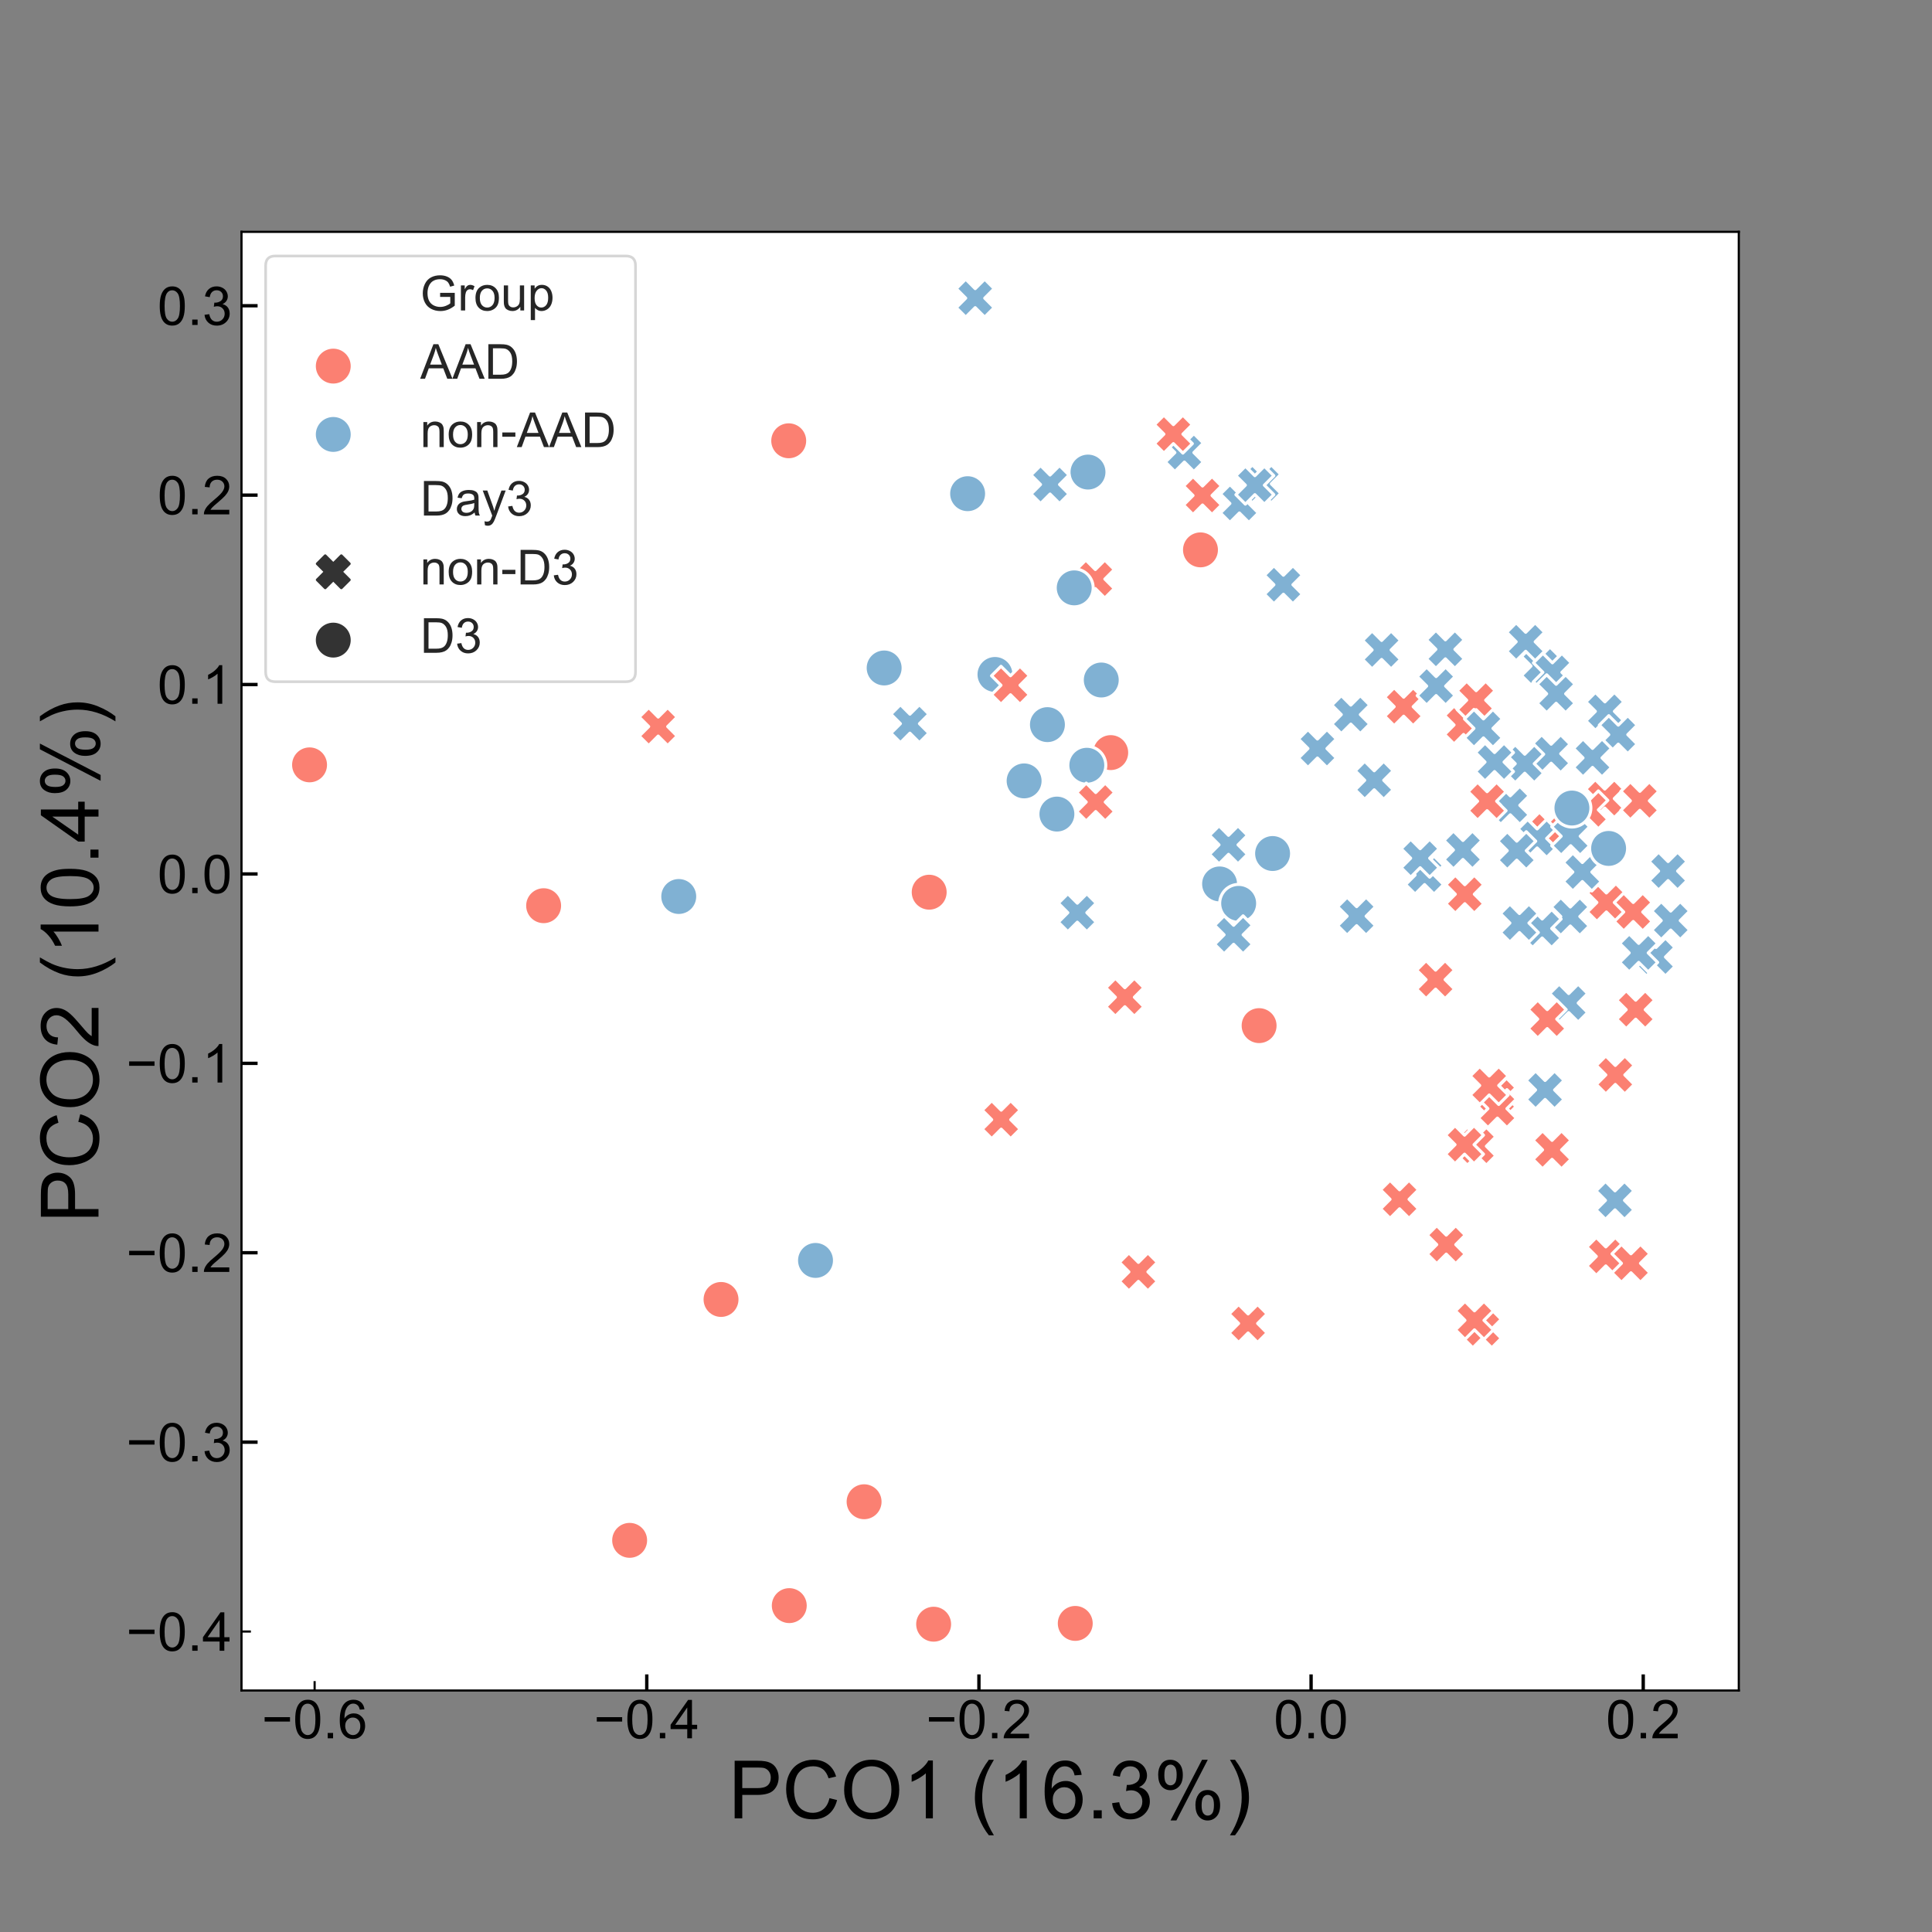 <?xml version="1.0" encoding="utf-8" standalone="no"?>
<!DOCTYPE svg PUBLIC "-//W3C//DTD SVG 1.1//EN"
  "http://www.w3.org/Graphics/SVG/1.1/DTD/svg11.dtd">
<!-- Created with matplotlib (https://matplotlib.org/) -->
<svg height="720pt" version="1.1" viewBox="0 0 720 720" width="720pt" xmlns="http://www.w3.org/2000/svg" xmlns:xlink="http://www.w3.org/1999/xlink">
 <rect x="0" y="0" width="720" height="720" fill="#808080" stroke="none"/>
 <defs>
  <style type="text/css">*{stroke-linecap:butt;stroke-linejoin:round;}</style>
 </defs>
 <g id="figure_1">
  <g id="patch_1">
   <path d="M 0 720 
L 720 720 
L 720 0 
L 0 0 
z
" style="fill:none;"/>
  </g>
  <g id="axes_1">
   <g id="patch_2">
    <path d="M 90 630 
L 648 630 
L 648 86.4 
L 90 86.4 
z
" style="fill:#ffffff;"/>
   </g>
   <g id="PathCollection_1">
    <path clip-path="url(#p836f0b4e73)" d="M 574.87 435.589 
L 578.405 432.053 
L 581.941 435.589 
L 585.476 432.053 
L 581.941 428.518 
L 585.476 424.982 
L 581.941 421.446 
L 578.405 424.982 
L 574.87 421.446 
L 571.334 424.982 
L 574.87 428.518 
L 571.334 432.053 
z
" style="fill:#fb8072;stroke:#ffffff;stroke-width:1.131;"/>
    <path clip-path="url(#p836f0b4e73)" d="M 294.14 605.439 
C 296.016 605.439 297.814 604.694 299.14 603.368 
C 300.466 602.042 301.211 600.243 301.211 598.368 
C 301.211 596.493 300.466 594.694 299.14 593.368 
C 297.814 592.042 296.016 591.297 294.14 591.297 
C 292.265 591.297 290.466 592.042 289.14 593.368 
C 287.814 594.694 287.069 596.493 287.069 598.368 
C 287.069 600.243 287.814 602.042 289.14 603.368 
C 290.466 604.694 292.265 605.439 294.14 605.439 
z
" style="fill:#fb8072;stroke:#ffffff;stroke-width:1.131;"/>
    <path clip-path="url(#p836f0b4e73)" d="M 461.598 500.278 
L 465.133 496.743 
L 468.669 500.278 
L 472.204 496.743 
L 468.669 493.207 
L 472.204 489.672 
L 468.669 486.136 
L 465.133 489.672 
L 461.598 486.136 
L 458.062 489.672 
L 461.598 493.207 
L 458.062 496.743 
z
" style="fill:#fb8072;stroke:#ffffff;stroke-width:1.131;"/>
    <path clip-path="url(#p836f0b4e73)" d="M 535.442 470.897 
L 538.977 467.361 
L 542.513 470.897 
L 546.048 467.361 
L 542.513 463.826 
L 546.048 460.29 
L 542.513 456.755 
L 538.977 460.29 
L 535.442 456.755 
L 531.906 460.29 
L 535.442 463.826 
L 531.906 467.361 
z
" style="fill:#fb8072;stroke:#ffffff;stroke-width:1.131;"/>
    <path clip-path="url(#p836f0b4e73)" d="M 518.034 454.016 
L 521.57 450.48 
L 525.105 454.016 
L 528.641 450.48 
L 525.105 446.945 
L 528.641 443.409 
L 525.105 439.874 
L 521.57 443.409 
L 518.034 439.874 
L 514.498 443.409 
L 518.034 446.945 
L 514.498 450.48 
z
" style="fill:#fb8072;stroke:#ffffff;stroke-width:1.131;"/>
    <path clip-path="url(#p836f0b4e73)" d="M 202.594 344.599 
C 204.47 344.599 206.268 343.854 207.594 342.528 
C 208.921 341.202 209.666 339.404 209.666 337.528 
C 209.666 335.653 208.921 333.854 207.594 332.528 
C 206.268 331.202 204.47 330.457 202.594 330.457 
C 200.719 330.457 198.921 331.202 197.594 332.528 
C 196.268 333.854 195.523 335.653 195.523 337.528 
C 195.523 339.404 196.268 341.202 197.594 342.528 
C 198.921 343.854 200.719 344.599 202.594 344.599 
z
" style="fill:#fb8072;stroke:#ffffff;stroke-width:1.131;"/>
    <path clip-path="url(#p836f0b4e73)" d="M 369.585 424.337 
L 373.121 420.801 
L 376.656 424.337 
L 380.192 420.801 
L 376.656 417.266 
L 380.192 413.73 
L 376.656 410.195 
L 373.121 413.73 
L 369.585 410.195 
L 366.05 413.73 
L 369.585 417.266 
L 366.05 420.801 
z
" style="fill:#fb8072;stroke:#ffffff;stroke-width:1.131;"/>
    <path clip-path="url(#p836f0b4e73)" d="M 570.568 255.279 
L 574.104 251.744 
L 577.639 255.279 
L 581.175 251.744 
L 577.639 248.208 
L 581.175 244.673 
L 577.639 241.137 
L 574.104 244.673 
L 570.568 241.137 
L 567.033 244.673 
L 570.568 248.208 
L 567.033 251.744 
z
" style="fill:#80b1d3;stroke:#ffffff;stroke-width:1.131;"/>
    <path clip-path="url(#p836f0b4e73)" d="M 454.508 336.487 
C 456.383 336.487 458.182 335.742 459.508 334.416 
C 460.834 333.09 461.579 331.291 461.579 329.416 
C 461.579 327.541 460.834 325.742 459.508 324.416 
C 458.182 323.09 456.383 322.345 454.508 322.345 
C 452.632 322.345 450.834 323.09 449.508 324.416 
C 448.182 325.742 447.437 327.541 447.437 329.416 
C 447.437 331.291 448.182 333.09 449.508 334.416 
C 450.834 335.742 452.632 336.487 454.508 336.487 
z
" style="fill:#80b1d3;stroke:#ffffff;stroke-width:1.131;"/>
    <path clip-path="url(#p836f0b4e73)" d="M 594.563 272.173 
L 598.099 268.638 
L 601.634 272.173 
L 605.17 268.638 
L 601.634 265.102 
L 605.17 261.567 
L 601.634 258.031 
L 598.099 261.567 
L 594.563 258.031 
L 591.028 261.567 
L 594.563 265.102 
L 591.028 268.638 
z
" style="fill:#80b1d3;stroke:#ffffff;stroke-width:1.131;"/>
    <path clip-path="url(#p836f0b4e73)" d="M 599.55 280.848 
L 603.085 277.312 
L 606.621 280.848 
L 610.156 277.312 
L 606.621 273.777 
L 610.156 270.241 
L 606.621 266.706 
L 603.085 270.241 
L 599.55 266.706 
L 596.014 270.241 
L 599.55 273.777 
L 596.014 277.312 
z
" style="fill:#80b1d3;stroke:#ffffff;stroke-width:1.131;"/>
    <path clip-path="url(#p836f0b4e73)" d="M 574.54 287.957 
L 578.075 284.421 
L 581.611 287.957 
L 585.146 284.421 
L 581.611 280.886 
L 585.146 277.35 
L 581.611 273.815 
L 578.075 277.35 
L 574.54 273.815 
L 571.004 277.35 
L 574.54 280.886 
L 571.004 284.421 
z
" style="fill:#80b1d3;stroke:#ffffff;stroke-width:1.131;"/>
    <path clip-path="url(#p836f0b4e73)" d="M 360.606 191.053 
C 362.482 191.053 364.28 190.308 365.606 188.982 
C 366.932 187.656 367.677 185.857 367.677 183.982 
C 367.677 182.107 366.932 180.308 365.606 178.982 
C 364.28 177.656 362.482 176.911 360.606 176.911 
C 358.731 176.911 356.932 177.656 355.606 178.982 
C 354.28 180.308 353.535 182.107 353.535 183.982 
C 353.535 185.857 354.28 187.656 355.606 188.982 
C 356.932 190.308 358.731 191.053 360.606 191.053 
z
" style="fill:#80b1d3;stroke:#ffffff;stroke-width:1.131;"/>
    <path clip-path="url(#p836f0b4e73)" d="M 437.85 175.732 
L 441.386 172.196 
L 444.921 175.732 
L 448.457 172.196 
L 444.921 168.661 
L 448.457 165.125 
L 444.921 161.59 
L 441.386 165.125 
L 437.85 161.59 
L 434.315 165.125 
L 437.85 168.661 
L 434.315 172.196 
z
" style="fill:#80b1d3;stroke:#ffffff;stroke-width:1.131;"/>
    <path clip-path="url(#p836f0b4e73)" d="M 535.122 249.057 
L 538.658 245.522 
L 542.194 249.057 
L 545.729 245.522 
L 542.194 241.986 
L 545.729 238.451 
L 542.194 234.915 
L 538.658 238.451 
L 535.122 234.915 
L 531.587 238.451 
L 535.122 241.986 
L 531.587 245.522 
z
" style="fill:#80b1d3;stroke:#ffffff;stroke-width:1.131;"/>
    <path clip-path="url(#p836f0b4e73)" d="M 548.886 502.279 
L 552.421 498.744 
L 555.957 502.279 
L 559.492 498.744 
L 555.957 495.208 
L 559.492 491.673 
L 555.957 488.137 
L 552.421 491.673 
L 548.886 488.137 
L 545.35 491.673 
L 548.886 495.208 
L 545.35 498.744 
z
" style="fill:#fb8072;stroke:#ffffff;stroke-width:1.131;"/>
    <path clip-path="url(#p836f0b4e73)" d="M 400.718 612.069 
C 402.593 612.069 404.392 611.324 405.718 609.998 
C 407.044 608.672 407.789 606.873 407.789 604.998 
C 407.789 603.123 407.044 601.324 405.718 599.998 
C 404.392 598.672 402.593 597.927 400.718 597.927 
C 398.842 597.927 397.044 598.672 395.718 599.998 
C 394.392 601.324 393.647 603.123 393.647 604.998 
C 393.647 606.873 394.392 608.672 395.718 609.998 
C 397.044 611.324 398.842 612.069 400.718 612.069 
z
" style="fill:#fb8072;stroke:#ffffff;stroke-width:1.131;"/>
    <path clip-path="url(#p836f0b4e73)" d="M 594.905 475.296 
L 598.44 471.761 
L 601.976 475.296 
L 605.511 471.761 
L 601.976 468.225 
L 605.511 464.689 
L 601.976 461.154 
L 598.44 464.689 
L 594.905 461.154 
L 591.369 464.689 
L 594.905 468.225 
L 591.369 471.761 
z
" style="fill:#fb8072;stroke:#ffffff;stroke-width:1.131;"/>
    <path clip-path="url(#p836f0b4e73)" d="M 554.38 415.932 
L 557.915 412.396 
L 561.451 415.932 
L 564.986 412.396 
L 561.451 408.86 
L 564.986 405.325 
L 561.451 401.789 
L 557.915 405.325 
L 554.38 401.789 
L 550.844 405.325 
L 554.38 408.86 
L 550.844 412.396 
z
" style="fill:#fb8072;stroke:#ffffff;stroke-width:1.131;"/>
    <path clip-path="url(#p836f0b4e73)" d="M 519.573 270.434 
L 523.108 266.899 
L 526.644 270.434 
L 530.179 266.899 
L 526.644 263.363 
L 530.179 259.828 
L 526.644 256.292 
L 523.108 259.828 
L 519.573 256.292 
L 516.037 259.828 
L 519.573 263.363 
L 516.037 266.899 
z
" style="fill:#fb8072;stroke:#ffffff;stroke-width:1.131;"/>
    <path clip-path="url(#p836f0b4e73)" d="M 234.65 581.115 
C 236.525 581.115 238.324 580.37 239.65 579.044 
C 240.976 577.717 241.721 575.919 241.721 574.044 
C 241.721 572.168 240.976 570.37 239.65 569.044 
C 238.324 567.717 236.525 566.972 234.65 566.972 
C 232.775 566.972 230.976 567.717 229.65 569.044 
C 228.324 570.37 227.579 572.168 227.579 574.044 
C 227.579 575.919 228.324 577.717 229.65 579.044 
C 230.976 580.37 232.775 581.115 234.65 581.115 
z
" style="fill:#fb8072;stroke:#ffffff;stroke-width:1.131;"/>
    <path clip-path="url(#p836f0b4e73)" d="M 542.358 340.314 
L 545.893 336.778 
L 549.429 340.314 
L 552.964 336.778 
L 549.429 333.243 
L 552.964 329.707 
L 549.429 326.172 
L 545.893 329.707 
L 542.358 326.172 
L 538.822 329.707 
L 542.358 333.243 
L 538.822 336.778 
z
" style="fill:#fb8072;stroke:#ffffff;stroke-width:1.131;"/>
    <path clip-path="url(#p836f0b4e73)" d="M 595.115 343.397 
L 598.65 339.861 
L 602.186 343.397 
L 605.721 339.861 
L 602.186 336.326 
L 605.721 332.79 
L 602.186 329.255 
L 598.65 332.79 
L 595.115 329.255 
L 591.579 332.79 
L 595.115 336.326 
L 591.579 339.861 
z
" style="fill:#fb8072;stroke:#ffffff;stroke-width:1.131;"/>
    <path clip-path="url(#p836f0b4e73)" d="M 541.89 277.244 
L 545.425 273.708 
L 548.961 277.244 
L 552.496 273.708 
L 548.961 270.173 
L 552.496 266.637 
L 548.961 263.102 
L 545.425 266.637 
L 541.89 263.102 
L 538.354 266.637 
L 541.89 270.173 
L 538.354 273.708 
z
" style="fill:#fb8072;stroke:#ffffff;stroke-width:1.131;"/>
    <path clip-path="url(#p836f0b4e73)" d="M 413.934 287.544 
C 415.809 287.544 417.608 286.799 418.934 285.473 
C 420.26 284.147 421.005 282.349 421.005 280.473 
C 421.005 278.598 420.26 276.799 418.934 275.473 
C 417.608 274.147 415.809 273.402 413.934 273.402 
C 412.058 273.402 410.26 274.147 408.934 275.473 
C 407.608 276.799 406.863 278.598 406.863 280.473 
C 406.863 282.349 407.608 284.147 408.934 285.473 
C 410.26 286.799 412.058 287.544 413.934 287.544 
z
" style="fill:#fb8072;stroke:#ffffff;stroke-width:1.131;"/>
    <path clip-path="url(#p836f0b4e73)" d="M 531.47 372.15 
L 535.006 368.615 
L 538.541 372.15 
L 542.077 368.615 
L 538.541 365.079 
L 542.077 361.543 
L 538.541 358.008 
L 535.006 361.543 
L 531.47 358.008 
L 527.935 361.543 
L 531.47 365.079 
L 527.935 368.615 
z
" style="fill:#fb8072;stroke:#ffffff;stroke-width:1.131;"/>
    <path clip-path="url(#p836f0b4e73)" d="M 546.592 268.006 
L 550.127 264.471 
L 553.663 268.006 
L 557.198 264.471 
L 553.663 260.935 
L 557.198 257.399 
L 553.663 253.864 
L 550.127 257.399 
L 546.592 253.864 
L 543.056 257.399 
L 546.592 260.935 
L 543.056 264.471 
z
" style="fill:#fb8072;stroke:#ffffff;stroke-width:1.131;"/>
    <path clip-path="url(#p836f0b4e73)" d="M 502.043 348.502 
L 505.579 344.966 
L 509.114 348.502 
L 512.65 344.966 
L 509.114 341.431 
L 512.65 337.895 
L 509.114 334.36 
L 505.579 337.895 
L 502.043 334.36 
L 498.508 337.895 
L 502.043 341.431 
L 498.508 344.966 
z
" style="fill:#80b1d3;stroke:#ffffff;stroke-width:1.131;"/>
    <path clip-path="url(#p836f0b4e73)" d="M 370.797 258.421 
C 372.672 258.421 374.471 257.676 375.797 256.35 
C 377.123 255.024 377.868 253.225 377.868 251.35 
C 377.868 249.474 377.123 247.676 375.797 246.35 
C 374.471 245.024 372.672 244.279 370.797 244.279 
C 368.922 244.279 367.123 245.024 365.797 246.35 
C 364.471 247.676 363.726 249.474 363.726 251.35 
C 363.726 253.225 364.471 255.024 365.797 256.35 
C 367.123 257.676 368.922 258.421 370.797 258.421 
z
" style="fill:#80b1d3;stroke:#ffffff;stroke-width:1.131;"/>
    <path clip-path="url(#p836f0b4e73)" d="M 527.364 333.187 
L 530.899 329.651 
L 534.435 333.187 
L 537.97 329.651 
L 534.435 326.116 
L 537.97 322.58 
L 534.435 319.045 
L 530.899 322.58 
L 527.364 319.045 
L 523.828 322.58 
L 527.364 326.116 
L 523.828 329.651 
z
" style="fill:#80b1d3;stroke:#ffffff;stroke-width:1.131;"/>
    <path clip-path="url(#p836f0b4e73)" d="M 619.101 350.144 
L 622.636 346.608 
L 626.172 350.144 
L 629.707 346.608 
L 626.172 343.072 
L 629.707 339.537 
L 626.172 336.001 
L 622.636 339.537 
L 619.101 336.001 
L 615.565 339.537 
L 619.101 343.072 
L 615.565 346.608 
z
" style="fill:#80b1d3;stroke:#ffffff;stroke-width:1.131;"/>
    <path clip-path="url(#p836f0b4e73)" d="M 461.613 343.731 
C 463.488 343.731 465.287 342.986 466.613 341.66 
C 467.939 340.334 468.684 338.535 468.684 336.66 
C 468.684 334.785 467.939 332.986 466.613 331.66 
C 465.287 330.334 463.488 329.589 461.613 329.589 
C 459.738 329.589 457.939 330.334 456.613 331.66 
C 455.287 332.986 454.542 334.785 454.542 336.66 
C 454.542 338.535 455.287 340.334 456.613 341.66 
C 457.939 342.986 459.738 343.731 461.613 343.731 
z
" style="fill:#80b1d3;stroke:#ffffff;stroke-width:1.131;"/>
    <path clip-path="url(#p836f0b4e73)" d="M 581.671 348.623 
L 585.207 345.087 
L 588.742 348.623 
L 592.278 345.087 
L 588.742 341.552 
L 592.278 338.016 
L 588.742 334.48 
L 585.207 338.016 
L 581.671 334.48 
L 578.136 338.016 
L 581.671 341.552 
L 578.136 345.087 
z
" style="fill:#80b1d3;stroke:#ffffff;stroke-width:1.131;"/>
    <path clip-path="url(#p836f0b4e73)" d="M 541.663 323.83 
L 545.198 320.294 
L 548.734 323.83 
L 552.269 320.294 
L 548.734 316.759 
L 552.269 313.223 
L 548.734 309.688 
L 545.198 313.223 
L 541.663 309.688 
L 538.127 313.223 
L 541.663 316.759 
L 538.127 320.294 
z
" style="fill:#80b1d3;stroke:#ffffff;stroke-width:1.131;"/>
    <path clip-path="url(#p836f0b4e73)" d="M 606.046 383.352 
L 609.582 379.816 
L 613.117 383.352 
L 616.653 379.816 
L 613.117 376.281 
L 616.653 372.745 
L 613.117 369.21 
L 609.582 372.745 
L 606.046 369.21 
L 602.511 372.745 
L 606.046 376.281 
L 602.511 379.816 
z
" style="fill:#fb8072;stroke:#ffffff;stroke-width:1.131;"/>
    <path clip-path="url(#p836f0b4e73)" d="M 447.382 211.991 
C 449.257 211.991 451.056 211.246 452.382 209.92 
C 453.708 208.594 454.453 206.795 454.453 204.92 
C 454.453 203.045 453.708 201.246 452.382 199.92 
C 451.056 198.594 449.257 197.849 447.382 197.849 
C 445.507 197.849 443.708 198.594 442.382 199.92 
C 441.056 201.246 440.311 203.045 440.311 204.92 
C 440.311 206.795 441.056 208.594 442.382 209.92 
C 443.708 211.246 445.507 211.991 447.382 211.991 
z
" style="fill:#fb8072;stroke:#ffffff;stroke-width:1.131;"/>
    <path clip-path="url(#p836f0b4e73)" d="M 605.124 346.938 
L 608.66 343.403 
L 612.195 346.938 
L 615.731 343.403 
L 612.195 339.867 
L 615.731 336.331 
L 612.195 332.796 
L 608.66 336.331 
L 605.124 332.796 
L 601.589 336.331 
L 605.124 339.867 
L 601.589 343.403 
z
" style="fill:#fb8072;stroke:#ffffff;stroke-width:1.131;"/>
    <path clip-path="url(#p836f0b4e73)" d="M 559.302 307.185 
L 562.837 303.649 
L 566.373 307.185 
L 569.909 303.649 
L 566.373 300.114 
L 569.909 296.578 
L 566.373 293.043 
L 562.837 296.578 
L 559.302 293.043 
L 555.766 296.578 
L 559.302 300.114 
L 555.766 303.649 
z
" style="fill:#80b1d3;stroke:#ffffff;stroke-width:1.131;"/>
    <path clip-path="url(#p836f0b4e73)" d="M 474.258 325.153 
C 476.134 325.153 477.932 324.408 479.258 323.082 
C 480.584 321.756 481.329 319.957 481.329 318.082 
C 481.329 316.207 480.584 314.408 479.258 313.082 
C 477.932 311.756 476.134 311.011 474.258 311.011 
C 472.383 311.011 470.584 311.756 469.258 313.082 
C 467.932 314.408 467.187 316.207 467.187 318.082 
C 467.187 319.957 467.932 321.756 469.258 323.082 
C 470.584 324.408 472.383 325.153 474.258 325.153 
z
" style="fill:#80b1d3;stroke:#ffffff;stroke-width:1.131;"/>
    <path clip-path="url(#p836f0b4e73)" d="M 454.3 321.911 
L 457.835 318.376 
L 461.371 321.911 
L 464.906 318.376 
L 461.371 314.84 
L 464.906 311.305 
L 461.371 307.769 
L 457.835 311.305 
L 454.3 307.769 
L 450.764 311.305 
L 454.3 314.84 
L 450.764 318.376 
z
" style="fill:#80b1d3;stroke:#ffffff;stroke-width:1.131;"/>
    <path clip-path="url(#p836f0b4e73)" d="M 565.04 246.243 
L 568.576 242.708 
L 572.111 246.243 
L 575.647 242.708 
L 572.111 239.172 
L 575.647 235.637 
L 572.111 232.101 
L 568.576 235.637 
L 565.04 232.101 
L 561.505 235.637 
L 565.04 239.172 
L 561.505 242.708 
z
" style="fill:#80b1d3;stroke:#ffffff;stroke-width:1.131;"/>
    <path clip-path="url(#p836f0b4e73)" d="M 564.693 291.684 
L 568.229 288.149 
L 571.764 291.684 
L 575.3 288.149 
L 571.764 284.613 
L 575.3 281.078 
L 571.764 277.542 
L 568.229 281.078 
L 564.693 277.542 
L 561.158 281.078 
L 564.693 284.613 
L 561.158 288.149 
z
" style="fill:#80b1d3;stroke:#ffffff;stroke-width:1.131;"/>
    <path clip-path="url(#p836f0b4e73)" d="M 393.877 310.455 
C 395.752 310.455 397.551 309.71 398.877 308.384 
C 400.203 307.058 400.948 305.259 400.948 303.384 
C 400.948 301.509 400.203 299.71 398.877 298.384 
C 397.551 297.058 395.752 296.313 393.877 296.313 
C 392.002 296.313 390.203 297.058 388.877 298.384 
C 387.551 299.71 386.806 301.509 386.806 303.384 
C 386.806 305.259 387.551 307.058 388.877 308.384 
C 390.203 309.71 392.002 310.455 393.877 310.455 
z
" style="fill:#80b1d3;stroke:#ffffff;stroke-width:1.131;"/>
    <path clip-path="url(#p836f0b4e73)" d="M 573.556 316.219 
L 577.092 312.683 
L 580.627 316.219 
L 584.163 312.683 
L 580.627 309.148 
L 584.163 305.612 
L 580.627 302.077 
L 577.092 305.612 
L 573.556 302.077 
L 570.021 305.612 
L 573.556 309.148 
L 570.021 312.683 
z
" style="fill:#80b1d3;stroke:#ffffff;stroke-width:1.131;"/>
    <path clip-path="url(#p836f0b4e73)" d="M 415.668 378.703 
L 419.203 375.168 
L 422.739 378.703 
L 426.274 375.168 
L 422.739 371.632 
L 426.274 368.097 
L 422.739 364.561 
L 419.203 368.097 
L 415.668 364.561 
L 412.132 368.097 
L 415.668 371.632 
L 412.132 375.168 
z
" style="fill:#fb8072;stroke:#ffffff;stroke-width:1.131;"/>
    <path clip-path="url(#p836f0b4e73)" d="M 322.022 566.729 
C 323.898 566.729 325.696 565.984 327.022 564.658 
C 328.349 563.332 329.094 561.533 329.094 559.658 
C 329.094 557.783 328.349 555.984 327.022 554.658 
C 325.696 553.332 323.898 552.587 322.022 552.587 
C 320.147 552.587 318.349 553.332 317.022 554.658 
C 315.696 555.984 314.951 557.783 314.951 559.658 
C 314.951 561.533 315.696 563.332 317.022 564.658 
C 318.349 565.984 320.147 566.729 322.022 566.729 
z
" style="fill:#fb8072;stroke:#ffffff;stroke-width:1.131;"/>
    <path clip-path="url(#p836f0b4e73)" d="M 420.716 481.062 
L 424.252 477.527 
L 427.788 481.062 
L 431.323 477.527 
L 427.788 473.991 
L 431.323 470.456 
L 427.788 466.92 
L 424.252 470.456 
L 420.716 466.92 
L 417.181 470.456 
L 420.716 473.991 
L 417.181 477.527 
z
" style="fill:#fb8072;stroke:#ffffff;stroke-width:1.131;"/>
    <path clip-path="url(#p836f0b4e73)" d="M 546.854 434.228 
L 550.39 430.692 
L 553.925 434.228 
L 557.461 430.692 
L 553.925 427.156 
L 557.461 423.621 
L 553.925 420.085 
L 550.39 423.621 
L 546.854 420.085 
L 543.319 423.621 
L 546.854 427.156 
L 543.319 430.692 
z
" style="fill:#fb8072;stroke:#ffffff;stroke-width:1.131;"/>
    <path clip-path="url(#p836f0b4e73)" d="M 511.352 249.293 
L 514.888 245.757 
L 518.423 249.293 
L 521.959 245.757 
L 518.423 242.222 
L 521.959 238.686 
L 518.423 235.151 
L 514.888 238.686 
L 511.352 235.151 
L 507.816 238.686 
L 511.352 242.222 
L 507.816 245.757 
z
" style="fill:#80b1d3;stroke:#ffffff;stroke-width:1.131;"/>
    <path clip-path="url(#p836f0b4e73)" d="M 252.948 341.168 
C 254.823 341.168 256.622 340.423 257.948 339.097 
C 259.274 337.771 260.019 335.973 260.019 334.097 
C 260.019 332.222 259.274 330.423 257.948 329.097 
C 256.622 327.771 254.823 327.026 252.948 327.026 
C 251.073 327.026 249.274 327.771 247.948 329.097 
C 246.622 330.423 245.877 332.222 245.877 334.097 
C 245.877 335.973 246.622 337.771 247.948 339.097 
C 249.274 340.423 251.073 341.168 252.948 341.168 
z
" style="fill:#80b1d3;stroke:#ffffff;stroke-width:1.131;"/>
    <path clip-path="url(#p836f0b4e73)" d="M 499.874 273.377 
L 503.409 269.842 
L 506.945 273.377 
L 510.48 269.842 
L 506.945 266.306 
L 510.48 262.771 
L 506.945 259.235 
L 503.409 262.771 
L 499.874 259.235 
L 496.338 262.771 
L 499.874 266.306 
L 496.338 269.842 
z
" style="fill:#80b1d3;stroke:#ffffff;stroke-width:1.131;"/>
    <path clip-path="url(#p836f0b4e73)" d="M 531.672 262.752 
L 535.208 259.216 
L 538.743 262.752 
L 542.279 259.216 
L 538.743 255.681 
L 542.279 252.145 
L 538.743 248.61 
L 535.208 252.145 
L 531.672 248.61 
L 528.136 252.145 
L 531.672 255.681 
L 528.136 259.216 
z
" style="fill:#80b1d3;stroke:#ffffff;stroke-width:1.131;"/>
    <path clip-path="url(#p836f0b4e73)" d="M 573.709 316.771 
L 577.245 313.235 
L 580.78 316.771 
L 584.316 313.235 
L 580.78 309.7 
L 584.316 306.164 
L 580.78 302.629 
L 577.245 306.164 
L 573.709 302.629 
L 570.174 306.164 
L 573.709 309.7 
L 570.174 313.235 
z
" style="fill:#fb8072;stroke:#ffffff;stroke-width:1.131;"/>
    <path clip-path="url(#p836f0b4e73)" d="M 469.233 389.293 
C 471.109 389.293 472.907 388.548 474.233 387.222 
C 475.559 385.896 476.304 384.097 476.304 382.222 
C 476.304 380.347 475.559 378.548 474.233 377.222 
C 472.907 375.896 471.109 375.151 469.233 375.151 
C 467.358 375.151 465.559 375.896 464.233 377.222 
C 462.907 378.548 462.162 380.347 462.162 382.222 
C 462.162 384.097 462.907 385.896 464.233 387.222 
C 465.559 388.548 467.358 389.293 469.233 389.293 
z
" style="fill:#fb8072;stroke:#ffffff;stroke-width:1.131;"/>
    <path clip-path="url(#p836f0b4e73)" d="M 542.255 433.65 
L 545.791 430.115 
L 549.326 433.65 
L 552.862 430.115 
L 549.326 426.579 
L 552.862 423.044 
L 549.326 419.508 
L 545.791 423.044 
L 542.255 419.508 
L 538.72 423.044 
L 542.255 426.579 
L 538.72 430.115 
z
" style="fill:#fb8072;stroke:#ffffff;stroke-width:1.131;"/>
    <path clip-path="url(#p836f0b4e73)" d="M 550.666 305.651 
L 554.201 302.115 
L 557.737 305.651 
L 561.272 302.115 
L 557.737 298.58 
L 561.272 295.044 
L 557.737 291.509 
L 554.201 295.044 
L 550.666 291.509 
L 547.13 295.044 
L 550.666 298.58 
L 547.13 302.115 
z
" style="fill:#fb8072;stroke:#ffffff;stroke-width:1.131;"/>
    <path clip-path="url(#p836f0b4e73)" d="M 594.521 304.681 
L 598.056 301.145 
L 601.592 304.681 
L 605.127 301.145 
L 601.592 297.61 
L 605.127 294.074 
L 601.592 290.539 
L 598.056 294.074 
L 594.521 290.539 
L 590.985 294.074 
L 594.521 297.61 
L 590.985 301.145 
z
" style="fill:#fb8072;stroke:#ffffff;stroke-width:1.131;"/>
    <path clip-path="url(#p836f0b4e73)" d="M 347.939 612.362 
C 349.814 612.362 351.613 611.617 352.939 610.291 
C 354.265 608.965 355.01 607.166 355.01 605.291 
C 355.01 603.416 354.265 601.617 352.939 600.291 
C 351.613 598.965 349.814 598.22 347.939 598.22 
C 346.064 598.22 344.265 598.965 342.939 600.291 
C 341.613 601.617 340.868 603.416 340.868 605.291 
C 340.868 607.166 341.613 608.965 342.939 610.291 
C 344.265 611.617 346.064 612.362 347.939 612.362 
z
" style="fill:#fb8072;stroke:#ffffff;stroke-width:1.131;"/>
    <path clip-path="url(#p836f0b4e73)" d="M 588.589 308.877 
L 592.125 305.341 
L 595.66 308.877 
L 599.196 305.341 
L 595.66 301.806 
L 599.196 298.27 
L 595.66 294.735 
L 592.125 298.27 
L 588.589 294.735 
L 585.054 298.27 
L 588.589 301.806 
L 585.054 305.341 
z
" style="fill:#fb8072;stroke:#ffffff;stroke-width:1.131;"/>
    <path clip-path="url(#p836f0b4e73)" d="M 607.592 305.512 
L 611.128 301.976 
L 614.663 305.512 
L 618.199 301.976 
L 614.663 298.441 
L 618.199 294.905 
L 614.663 291.37 
L 611.128 294.905 
L 607.592 291.37 
L 604.056 294.905 
L 607.592 298.441 
L 604.056 301.976 
z
" style="fill:#fb8072;stroke:#ffffff;stroke-width:1.131;"/>
    <path clip-path="url(#p836f0b4e73)" d="M 571.187 353.094 
L 574.723 349.558 
L 578.258 353.094 
L 581.794 349.558 
L 578.258 346.023 
L 581.794 342.487 
L 578.258 338.952 
L 574.723 342.487 
L 571.187 338.952 
L 567.651 342.487 
L 571.187 346.023 
L 567.651 349.558 
z
" style="fill:#80b1d3;stroke:#ffffff;stroke-width:1.131;"/>
    <path clip-path="url(#p836f0b4e73)" d="M 405.024 292.26 
C 406.9 292.26 408.698 291.515 410.024 290.189 
C 411.35 288.863 412.095 287.064 412.095 285.189 
C 412.095 283.314 411.35 281.515 410.024 280.189 
C 408.698 278.863 406.9 278.118 405.024 278.118 
C 403.149 278.118 401.35 278.863 400.024 280.189 
C 398.698 281.515 397.953 283.314 397.953 285.189 
C 397.953 287.064 398.698 288.863 400.024 290.189 
C 401.35 291.515 403.149 292.26 405.024 292.26 
z
" style="fill:#80b1d3;stroke:#ffffff;stroke-width:1.131;"/>
    <path clip-path="url(#p836f0b4e73)" d="M 456.194 355.439 
L 459.73 351.903 
L 463.265 355.439 
L 466.801 351.903 
L 463.265 348.368 
L 466.801 344.832 
L 463.265 341.297 
L 459.73 344.832 
L 456.194 341.297 
L 452.659 344.832 
L 456.194 348.368 
L 452.659 351.903 
z
" style="fill:#80b1d3;stroke:#ffffff;stroke-width:1.131;"/>
    <path clip-path="url(#p836f0b4e73)" d="M 581.071 380.876 
L 584.607 377.341 
L 588.142 380.876 
L 591.678 377.341 
L 588.142 373.805 
L 591.678 370.27 
L 588.142 366.734 
L 584.607 370.27 
L 581.071 366.734 
L 577.535 370.27 
L 581.071 373.805 
L 577.535 377.341 
z
" style="fill:#80b1d3;stroke:#ffffff;stroke-width:1.131;"/>
    <path clip-path="url(#p836f0b4e73)" d="M 604.276 477.865 
L 607.812 474.329 
L 611.347 477.865 
L 614.883 474.329 
L 611.347 470.794 
L 614.883 467.258 
L 611.347 463.723 
L 607.812 467.258 
L 604.276 463.723 
L 600.741 467.258 
L 604.276 470.794 
L 600.741 474.329 
z
" style="fill:#fb8072;stroke:#ffffff;stroke-width:1.131;"/>
    <path clip-path="url(#p836f0b4e73)" d="M 346.282 339.567 
C 348.157 339.567 349.956 338.821 351.282 337.495 
C 352.608 336.169 353.353 334.371 353.353 332.495 
C 353.353 330.62 352.608 328.821 351.282 327.495 
C 349.956 326.169 348.157 325.424 346.282 325.424 
C 344.407 325.424 342.608 326.169 341.282 327.495 
C 339.956 328.821 339.211 330.62 339.211 332.495 
C 339.211 334.371 339.956 336.169 341.282 337.495 
C 342.608 338.821 344.407 339.567 346.282 339.567 
z
" style="fill:#fb8072;stroke:#ffffff;stroke-width:1.131;"/>
    <path clip-path="url(#p836f0b4e73)" d="M 545.955 499.123 
L 549.49 495.587 
L 553.026 499.123 
L 556.561 495.587 
L 553.026 492.052 
L 556.561 488.516 
L 553.026 484.981 
L 549.49 488.516 
L 545.955 484.981 
L 542.419 488.516 
L 545.955 492.052 
L 542.419 495.587 
z
" style="fill:#fb8072;stroke:#ffffff;stroke-width:1.131;"/>
    <path clip-path="url(#p836f0b4e73)" d="M 554.513 420.219 
L 558.049 416.684 
L 561.584 420.219 
L 565.12 416.684 
L 561.584 413.148 
L 565.12 409.613 
L 561.584 406.077 
L 558.049 409.613 
L 554.513 406.077 
L 550.978 409.613 
L 554.513 413.148 
L 550.978 416.684 
z
" style="fill:#fb8072;stroke:#ffffff;stroke-width:1.131;"/>
    <path clip-path="url(#p836f0b4e73)" d="M 404.666 222.867 
L 408.201 219.331 
L 411.737 222.867 
L 415.273 219.331 
L 411.737 215.796 
L 415.273 212.26 
L 411.737 208.725 
L 408.201 212.26 
L 404.666 208.725 
L 401.13 212.26 
L 404.666 215.796 
L 401.13 219.331 
z
" style="fill:#fb8072;stroke:#ffffff;stroke-width:1.131;"/>
    <path clip-path="url(#p836f0b4e73)" d="M 115.364 292.113 
C 117.239 292.113 119.038 291.368 120.364 290.042 
C 121.69 288.716 122.435 286.917 122.435 285.042 
C 122.435 283.166 121.69 281.368 120.364 280.042 
C 119.038 278.716 117.239 277.971 115.364 277.971 
C 113.488 277.971 111.69 278.716 110.364 280.042 
C 109.038 281.368 108.293 283.166 108.293 285.042 
C 108.293 286.917 109.038 288.716 110.364 290.042 
C 111.69 291.368 113.488 292.113 115.364 292.113 
z
" style="fill:#fb8072;stroke:#ffffff;stroke-width:1.131;"/>
    <path clip-path="url(#p836f0b4e73)" d="M 241.752 277.841 
L 245.287 274.306 
L 248.823 277.841 
L 252.358 274.306 
L 248.823 270.77 
L 252.358 267.235 
L 248.823 263.699 
L 245.287 267.235 
L 241.752 263.699 
L 238.216 267.235 
L 241.752 270.77 
L 238.216 274.306 
z
" style="fill:#fb8072;stroke:#ffffff;stroke-width:1.131;"/>
    <path clip-path="url(#p836f0b4e73)" d="M 404.809 305.965 
L 408.344 302.43 
L 411.88 305.965 
L 415.415 302.43 
L 411.88 298.894 
L 415.415 295.359 
L 411.88 291.823 
L 408.344 295.359 
L 404.809 291.823 
L 401.273 295.359 
L 404.809 298.894 
L 401.273 302.43 
z
" style="fill:#fb8072;stroke:#ffffff;stroke-width:1.131;"/>
    <path clip-path="url(#p836f0b4e73)" d="M 444.61 191.729 
L 448.145 188.193 
L 451.681 191.729 
L 455.216 188.193 
L 451.681 184.658 
L 455.216 181.122 
L 451.681 177.587 
L 448.145 181.122 
L 444.61 177.587 
L 441.074 181.122 
L 444.61 184.658 
L 441.074 188.193 
z
" style="fill:#fb8072;stroke:#ffffff;stroke-width:1.131;"/>
    <path clip-path="url(#p836f0b4e73)" d="M 293.931 171.337 
C 295.806 171.337 297.605 170.592 298.931 169.266 
C 300.257 167.94 301.002 166.141 301.002 164.266 
C 301.002 162.39 300.257 160.592 298.931 159.266 
C 297.605 157.94 295.806 157.195 293.931 157.195 
C 292.056 157.195 290.257 157.94 288.931 159.266 
C 287.605 160.592 286.86 162.39 286.86 164.266 
C 286.86 166.141 287.605 167.94 288.931 169.266 
C 290.257 170.592 292.056 171.337 293.931 171.337 
z
" style="fill:#fb8072;stroke:#ffffff;stroke-width:1.131;"/>
    <path clip-path="url(#p836f0b4e73)" d="M 598.447 407.668 
L 601.982 404.133 
L 605.518 407.668 
L 609.053 404.133 
L 605.518 400.597 
L 609.053 397.062 
L 605.518 393.526 
L 601.982 397.062 
L 598.447 393.526 
L 594.911 397.062 
L 598.447 400.597 
L 594.911 404.133 
z
" style="fill:#fb8072;stroke:#ffffff;stroke-width:1.131;"/>
    <path clip-path="url(#p836f0b4e73)" d="M 433.756 168.859 
L 437.291 165.324 
L 440.827 168.859 
L 444.362 165.324 
L 440.827 161.788 
L 444.362 158.252 
L 440.827 154.717 
L 437.291 158.252 
L 433.756 154.717 
L 430.22 158.252 
L 433.756 161.788 
L 430.22 165.324 
z
" style="fill:#fb8072;stroke:#ffffff;stroke-width:1.131;"/>
    <path clip-path="url(#p836f0b4e73)" d="M 598.326 454.411 
L 601.861 450.875 
L 605.397 454.411 
L 608.932 450.875 
L 605.397 447.34 
L 608.932 443.804 
L 605.397 440.269 
L 601.861 443.804 
L 598.326 440.269 
L 594.79 443.804 
L 598.326 447.34 
L 594.79 450.875 
z
" style="fill:#80b1d3;stroke:#ffffff;stroke-width:1.131;"/>
    <path clip-path="url(#p836f0b4e73)" d="M 303.919 476.797 
C 305.795 476.797 307.593 476.052 308.919 474.726 
C 310.245 473.4 310.99 471.601 310.99 469.726 
C 310.99 467.851 310.245 466.052 308.919 464.726 
C 307.593 463.4 305.795 462.655 303.919 462.655 
C 302.044 462.655 300.245 463.4 298.919 464.726 
C 297.593 466.052 296.848 467.851 296.848 469.726 
C 296.848 471.601 297.593 473.4 298.919 474.726 
C 300.245 476.052 302.044 476.797 303.919 476.797 
z
" style="fill:#80b1d3;stroke:#ffffff;stroke-width:1.131;"/>
    <path clip-path="url(#p836f0b4e73)" d="M 359.899 118.18 
L 363.434 114.645 
L 366.97 118.18 
L 370.505 114.645 
L 366.97 111.109 
L 370.505 107.574 
L 366.97 104.038 
L 363.434 107.574 
L 359.899 104.038 
L 356.363 107.574 
L 359.899 111.109 
L 356.363 114.645 
z
" style="fill:#80b1d3;stroke:#ffffff;stroke-width:1.131;"/>
    <path clip-path="url(#p836f0b4e73)" d="M 508.595 297.862 
L 512.131 294.327 
L 515.666 297.862 
L 519.202 294.327 
L 515.666 290.791 
L 519.202 287.256 
L 515.666 283.72 
L 512.131 287.256 
L 508.595 283.72 
L 505.06 287.256 
L 508.595 290.791 
L 505.06 294.327 
z
" style="fill:#80b1d3;stroke:#ffffff;stroke-width:1.131;"/>
    <path clip-path="url(#p836f0b4e73)" d="M 589.953 289.517 
L 593.489 285.981 
L 597.024 289.517 
L 600.56 285.981 
L 597.024 282.445 
L 600.56 278.91 
L 597.024 275.374 
L 593.489 278.91 
L 589.953 275.374 
L 586.418 278.91 
L 589.953 282.445 
L 586.418 285.981 
z
" style="fill:#80b1d3;stroke:#ffffff;stroke-width:1.131;"/>
    <path clip-path="url(#p836f0b4e73)" d="M 381.656 298.086 
C 383.531 298.086 385.33 297.341 386.656 296.015 
C 387.982 294.689 388.727 292.89 388.727 291.015 
C 388.727 289.14 387.982 287.341 386.656 286.015 
C 385.33 284.689 383.531 283.944 381.656 283.944 
C 379.781 283.944 377.982 284.689 376.656 286.015 
C 375.33 287.341 374.585 289.14 374.585 291.015 
C 374.585 292.89 375.33 294.689 376.656 296.015 
C 377.982 297.341 379.781 298.086 381.656 298.086 
z
" style="fill:#80b1d3;stroke:#ffffff;stroke-width:1.131;"/>
    <path clip-path="url(#p836f0b4e73)" d="M 569.313 319.529 
L 572.848 315.993 
L 576.384 319.529 
L 579.92 315.993 
L 576.384 312.458 
L 579.92 308.922 
L 576.384 305.387 
L 572.848 308.922 
L 569.313 305.387 
L 565.777 308.922 
L 569.313 312.458 
L 565.777 315.993 
z
" style="fill:#80b1d3;stroke:#ffffff;stroke-width:1.131;"/>
    <path clip-path="url(#p836f0b4e73)" d="M 581.811 318.705 
L 585.346 315.169 
L 588.882 318.705 
L 592.417 315.169 
L 588.882 311.633 
L 592.417 308.098 
L 588.882 304.562 
L 585.346 308.098 
L 581.811 304.562 
L 578.275 308.098 
L 581.811 311.633 
L 578.275 315.169 
z
" style="fill:#80b1d3;stroke:#ffffff;stroke-width:1.131;"/>
    <path clip-path="url(#p836f0b4e73)" d="M 551.45 411.598 
L 554.985 408.062 
L 558.521 411.598 
L 562.056 408.062 
L 558.521 404.527 
L 562.056 400.991 
L 558.521 397.456 
L 554.985 400.991 
L 551.45 397.456 
L 547.914 400.991 
L 551.45 404.527 
L 547.914 408.062 
z
" style="fill:#fb8072;stroke:#ffffff;stroke-width:1.131;"/>
    <path clip-path="url(#p836f0b4e73)" d="M 268.708 491.341 
C 270.583 491.341 272.382 490.596 273.708 489.27 
C 275.034 487.944 275.779 486.145 275.779 484.27 
C 275.779 482.395 275.034 480.596 273.708 479.27 
C 272.382 477.944 270.583 477.199 268.708 477.199 
C 266.833 477.199 265.034 477.944 263.708 479.27 
C 262.382 480.596 261.637 482.395 261.637 484.27 
C 261.637 486.145 262.382 487.944 263.708 489.27 
C 265.034 490.596 266.833 491.341 268.708 491.341 
z
" style="fill:#fb8072;stroke:#ffffff;stroke-width:1.131;"/>
    <path clip-path="url(#p836f0b4e73)" d="M 373.047 262.447 
L 376.583 258.911 
L 380.118 262.447 
L 383.654 258.911 
L 380.118 255.376 
L 383.654 251.84 
L 380.118 248.305 
L 376.583 251.84 
L 373.047 248.305 
L 369.512 251.84 
L 373.047 255.376 
L 369.512 258.911 
z
" style="fill:#fb8072;stroke:#ffffff;stroke-width:1.131;"/>
    <path clip-path="url(#p836f0b4e73)" d="M 573.072 386.856 
L 576.608 383.32 
L 580.143 386.856 
L 583.679 383.32 
L 580.143 379.785 
L 583.679 376.249 
L 580.143 372.714 
L 576.608 376.249 
L 573.072 372.714 
L 569.537 376.249 
L 573.072 379.785 
L 569.537 383.32 
z
" style="fill:#fb8072;stroke:#ffffff;stroke-width:1.131;"/>
    <path clip-path="url(#p836f0b4e73)" d="M 561.724 324.088 
L 565.259 320.553 
L 568.795 324.088 
L 572.33 320.553 
L 568.795 317.017 
L 572.33 313.482 
L 568.795 309.946 
L 565.259 313.482 
L 561.724 309.946 
L 558.188 313.482 
L 561.724 317.017 
L 558.188 320.553 
z
" style="fill:#80b1d3;stroke:#ffffff;stroke-width:1.131;"/>
    <path clip-path="url(#p836f0b4e73)" d="M 585.809 308.204 
C 587.685 308.204 589.483 307.459 590.809 306.133 
C 592.135 304.807 592.88 303.008 592.88 301.133 
C 592.88 299.258 592.135 297.459 590.809 296.133 
C 589.483 294.807 587.685 294.062 585.809 294.062 
C 583.934 294.062 582.135 294.807 580.809 296.133 
C 579.483 297.459 578.738 299.258 578.738 301.133 
C 578.738 303.008 579.483 304.807 580.809 306.133 
C 582.135 307.459 583.934 308.204 585.809 308.204 
z
" style="fill:#80b1d3;stroke:#ffffff;stroke-width:1.131;"/>
    <path clip-path="url(#p836f0b4e73)" d="M 586.154 332.052 
L 589.69 328.517 
L 593.225 332.052 
L 596.761 328.517 
L 593.225 324.981 
L 596.761 321.446 
L 593.225 317.91 
L 589.69 321.446 
L 586.154 317.91 
L 582.619 321.446 
L 586.154 324.981 
L 582.619 328.517 
z
" style="fill:#80b1d3;stroke:#ffffff;stroke-width:1.131;"/>
    <path clip-path="url(#p836f0b4e73)" d="M 613.594 363.715 
L 617.129 360.179 
L 620.665 363.715 
L 624.201 360.179 
L 620.665 356.644 
L 624.201 353.108 
L 620.665 349.573 
L 617.129 353.108 
L 613.594 349.573 
L 610.058 353.108 
L 613.594 356.644 
L 610.058 360.179 
z
" style="fill:#80b1d3;stroke:#ffffff;stroke-width:1.131;"/>
    <path clip-path="url(#p836f0b4e73)" d="M 549.306 278.521 
L 552.842 274.985 
L 556.377 278.521 
L 559.913 274.985 
L 556.377 271.45 
L 559.913 267.914 
L 556.377 264.379 
L 552.842 267.914 
L 549.306 264.379 
L 545.77 267.914 
L 549.306 271.45 
L 545.77 274.985 
z
" style="fill:#80b1d3;stroke:#ffffff;stroke-width:1.131;"/>
    <path clip-path="url(#p836f0b4e73)" d="M 410.41 260.489 
C 412.286 260.489 414.084 259.744 415.41 258.418 
C 416.736 257.092 417.481 255.293 417.481 253.418 
C 417.481 251.543 416.736 249.744 415.41 248.418 
C 414.084 247.092 412.286 246.347 410.41 246.347 
C 408.535 246.347 406.736 247.092 405.41 248.418 
C 404.084 249.744 403.339 251.543 403.339 253.418 
C 403.339 255.293 404.084 257.092 405.41 258.418 
C 406.736 259.744 408.535 260.489 410.41 260.489 
z
" style="fill:#80b1d3;stroke:#ffffff;stroke-width:1.131;"/>
    <path clip-path="url(#p836f0b4e73)" d="M 618.114 331.691 
L 621.649 328.156 
L 625.185 331.691 
L 628.72 328.156 
L 625.185 324.62 
L 628.72 321.085 
L 625.185 317.549 
L 621.649 321.085 
L 618.114 317.549 
L 614.578 321.085 
L 618.114 324.62 
L 614.578 328.156 
z
" style="fill:#80b1d3;stroke:#ffffff;stroke-width:1.131;"/>
    <path clip-path="url(#p836f0b4e73)" d="M 553.433 291.064 
L 556.969 287.529 
L 560.505 291.064 
L 564.04 287.529 
L 560.505 283.993 
L 564.04 280.458 
L 560.505 276.922 
L 556.969 280.458 
L 553.433 276.922 
L 549.898 280.458 
L 553.433 283.993 
L 549.898 287.529 
z
" style="fill:#80b1d3;stroke:#ffffff;stroke-width:1.131;"/>
    <path clip-path="url(#p836f0b4e73)" d="M 525.722 326.896 
L 529.258 323.361 
L 532.793 326.896 
L 536.329 323.361 
L 532.793 319.825 
L 536.329 316.29 
L 532.793 312.754 
L 529.258 316.29 
L 525.722 312.754 
L 522.187 316.29 
L 525.722 319.825 
L 522.187 323.361 
z
" style="fill:#80b1d3;stroke:#ffffff;stroke-width:1.131;"/>
    <path clip-path="url(#p836f0b4e73)" d="M 599.482 323.257 
C 601.357 323.257 603.156 322.512 604.482 321.186 
C 605.808 319.86 606.553 318.062 606.553 316.186 
C 606.553 314.311 605.808 312.512 604.482 311.186 
C 603.156 309.86 601.357 309.115 599.482 309.115 
C 597.607 309.115 595.808 309.86 594.482 311.186 
C 593.156 312.512 592.411 314.311 592.411 316.186 
C 592.411 318.062 593.156 319.86 594.482 321.186 
C 595.808 322.512 597.607 323.257 599.482 323.257 
z
" style="fill:#80b1d3;stroke:#ffffff;stroke-width:1.131;"/>
    <path clip-path="url(#p836f0b4e73)" d="M 335.566 276.758 
L 339.101 273.223 
L 342.637 276.758 
L 346.172 273.223 
L 342.637 269.687 
L 346.172 266.152 
L 342.637 262.616 
L 339.101 266.152 
L 335.566 262.616 
L 332.03 266.152 
L 335.566 269.687 
L 332.03 273.223 
z
" style="fill:#80b1d3;stroke:#ffffff;stroke-width:1.131;"/>
    <path clip-path="url(#p836f0b4e73)" d="M 397.955 347.198 
L 401.49 343.663 
L 405.026 347.198 
L 408.561 343.663 
L 405.026 340.127 
L 408.561 336.592 
L 405.026 333.056 
L 401.49 336.592 
L 397.955 333.056 
L 394.419 336.592 
L 397.955 340.127 
L 394.419 343.663 
z
" style="fill:#80b1d3;stroke:#ffffff;stroke-width:1.131;"/>
    <path clip-path="url(#p836f0b4e73)" d="M 458.355 194.701 
L 461.89 191.165 
L 465.426 194.701 
L 468.961 191.165 
L 465.426 187.63 
L 468.961 184.094 
L 465.426 180.558 
L 461.89 184.094 
L 458.355 180.558 
L 454.819 184.094 
L 458.355 187.63 
L 454.819 191.165 
z
" style="fill:#80b1d3;stroke:#ffffff;stroke-width:1.131;"/>
    <path clip-path="url(#p836f0b4e73)" d="M 329.497 256.004 
C 331.372 256.004 333.171 255.259 334.497 253.933 
C 335.823 252.607 336.568 250.809 336.568 248.933 
C 336.568 247.058 335.823 245.259 334.497 243.933 
C 333.171 242.607 331.372 241.862 329.497 241.862 
C 327.621 241.862 325.823 242.607 324.497 243.933 
C 323.171 245.259 322.426 247.058 322.426 248.933 
C 322.426 250.809 323.171 252.607 324.497 253.933 
C 325.823 255.259 327.621 256.004 329.497 256.004 
z
" style="fill:#80b1d3;stroke:#ffffff;stroke-width:1.131;"/>
    <path clip-path="url(#p836f0b4e73)" d="M 474.759 224.98 
L 478.295 221.444 
L 481.83 224.98 
L 485.366 221.444 
L 481.83 217.909 
L 485.366 214.373 
L 481.83 210.838 
L 478.295 214.373 
L 474.759 210.838 
L 471.224 214.373 
L 474.759 217.909 
L 471.224 221.444 
z
" style="fill:#80b1d3;stroke:#ffffff;stroke-width:1.131;"/>
    <path clip-path="url(#p836f0b4e73)" d="M 466.721 187.391 
L 470.257 183.856 
L 473.792 187.391 
L 477.328 183.856 
L 473.792 180.32 
L 477.328 176.785 
L 473.792 173.249 
L 470.257 176.785 
L 466.721 173.249 
L 463.185 176.785 
L 466.721 180.32 
L 463.185 183.856 
z
" style="fill:#80b1d3;stroke:#ffffff;stroke-width:1.131;"/>
    <path clip-path="url(#p836f0b4e73)" d="M 572.271 413.266 
L 575.807 409.731 
L 579.343 413.266 
L 582.878 409.731 
L 579.343 406.195 
L 582.878 402.66 
L 579.343 399.124 
L 575.807 402.66 
L 572.271 399.124 
L 568.736 402.66 
L 572.271 406.195 
L 568.736 409.731 
z
" style="fill:#80b1d3;stroke:#ffffff;stroke-width:1.131;"/>
    <path clip-path="url(#p836f0b4e73)" d="M 390.345 277.119 
C 392.221 277.119 394.019 276.374 395.345 275.048 
C 396.672 273.722 397.417 271.923 397.417 270.048 
C 397.417 268.173 396.672 266.374 395.345 265.048 
C 394.019 263.722 392.221 262.977 390.345 262.977 
C 388.47 262.977 386.672 263.722 385.345 265.048 
C 384.019 266.374 383.274 268.173 383.274 270.048 
C 383.274 271.923 384.019 273.722 385.345 275.048 
C 386.672 276.374 388.47 277.119 390.345 277.119 
z
" style="fill:#80b1d3;stroke:#ffffff;stroke-width:1.131;"/>
    <path clip-path="url(#p836f0b4e73)" d="M 487.442 286.021 
L 490.977 282.485 
L 494.513 286.021 
L 498.049 282.485 
L 494.513 278.95 
L 498.049 275.414 
L 494.513 271.879 
L 490.977 275.414 
L 487.442 271.879 
L 483.906 275.414 
L 487.442 278.95 
L 483.906 282.485 
z
" style="fill:#80b1d3;stroke:#ffffff;stroke-width:1.131;"/>
    <path clip-path="url(#p836f0b4e73)" d="M 562.703 351.061 
L 566.239 347.525 
L 569.775 351.061 
L 573.31 347.525 
L 569.775 343.989 
L 573.31 340.454 
L 569.775 336.918 
L 566.239 340.454 
L 562.703 336.918 
L 559.168 340.454 
L 562.703 343.989 
L 559.168 347.525 
z
" style="fill:#80b1d3;stroke:#ffffff;stroke-width:1.131;"/>
    <path clip-path="url(#p836f0b4e73)" d="M 574.995 257.628 
L 578.531 254.092 
L 582.066 257.628 
L 585.602 254.092 
L 582.066 250.557 
L 585.602 247.021 
L 582.066 243.486 
L 578.531 247.021 
L 574.995 243.486 
L 571.46 247.021 
L 574.995 250.557 
L 571.46 254.092 
z
" style="fill:#80b1d3;stroke:#ffffff;stroke-width:1.131;"/>
    <path clip-path="url(#p836f0b4e73)" d="M 405.464 182.998 
C 407.339 182.998 409.138 182.253 410.464 180.927 
C 411.79 179.601 412.535 177.802 412.535 175.927 
C 412.535 174.051 411.79 172.253 410.464 170.927 
C 409.138 169.601 407.339 168.856 405.464 168.856 
C 403.589 168.856 401.79 169.601 400.464 170.927 
C 399.138 172.253 398.393 174.051 398.393 175.927 
C 398.393 177.802 399.138 179.601 400.464 180.927 
C 401.79 182.253 403.589 182.998 405.464 182.998 
z
" style="fill:#80b1d3;stroke:#ffffff;stroke-width:1.131;"/>
    <path clip-path="url(#p836f0b4e73)" d="M 576.398 265.617 
L 579.933 262.081 
L 583.469 265.617 
L 587.004 262.081 
L 583.469 258.546 
L 587.004 255.01 
L 583.469 251.475 
L 579.933 255.01 
L 576.398 251.475 
L 572.862 255.01 
L 576.398 258.546 
L 572.862 262.081 
z
" style="fill:#80b1d3;stroke:#ffffff;stroke-width:1.131;"/>
    <path clip-path="url(#p836f0b4e73)" d="M 607.162 362.186 
L 610.697 358.65 
L 614.233 362.186 
L 617.768 358.65 
L 614.233 355.114 
L 617.768 351.579 
L 614.233 348.043 
L 610.697 351.579 
L 607.162 348.043 
L 603.626 351.579 
L 607.162 355.114 
L 603.626 358.65 
z
" style="fill:#80b1d3;stroke:#ffffff;stroke-width:1.131;"/>
    <path clip-path="url(#p836f0b4e73)" d="M 464.115 187.88 
L 467.65 184.344 
L 471.186 187.88 
L 474.721 184.344 
L 471.186 180.809 
L 474.721 177.273 
L 471.186 173.738 
L 467.65 177.273 
L 464.115 173.738 
L 460.579 177.273 
L 464.115 180.809 
L 460.579 184.344 
z
" style="fill:#80b1d3;stroke:#ffffff;stroke-width:1.131;"/>
    <path clip-path="url(#p836f0b4e73)" d="M 400.325 226.152 
C 402.201 226.152 403.999 225.407 405.325 224.081 
C 406.651 222.755 407.397 220.956 407.397 219.081 
C 407.397 217.205 406.651 215.407 405.325 214.081 
C 403.999 212.755 402.201 212.009 400.325 212.009 
C 398.45 212.009 396.651 212.755 395.325 214.081 
C 393.999 215.407 393.254 217.205 393.254 219.081 
C 393.254 220.956 393.999 222.755 395.325 224.081 
C 396.651 225.407 398.45 226.152 400.325 226.152 
z
" style="fill:#80b1d3;stroke:#ffffff;stroke-width:1.131;"/>
    <path clip-path="url(#p836f0b4e73)" d="M 387.784 187.638 
L 391.32 184.103 
L 394.855 187.638 
L 398.391 184.103 
L 394.855 180.567 
L 398.391 177.032 
L 394.855 173.496 
L 391.32 177.032 
L 387.784 173.496 
L 384.249 177.032 
L 387.784 180.567 
L 384.249 184.103 
z
" style="fill:#80b1d3;stroke:#ffffff;stroke-width:1.131;"/>
   </g>
   <g id="PathCollection_2"/>
   <g id="PathCollection_3"/>
   <g id="PathCollection_4"/>
   <g id="PathCollection_5"/>
   <g id="matplotlib.axis_1">
    <g id="xtick_1">
     <g id="line2d_1">
      <defs>
       <path d="M 0 0 
L 0 -3.5 
" id="m279a5c3eeb" style="stroke:#000000;stroke-width:0.8;"/>
      </defs>
      <g>
       <use style="stroke:#000000;stroke-width:0.8;" x="117.252" xlink:href="#m279a5c3eeb" y="630"/>
      </g>
     </g>
     <g id="text_1">
      <!-- −0.6 -->
      <g transform="translate(97.511 647.816)scale(0.2 -0.2)">
       <defs>
        <path d="M 52.828 31.203 
L 5.562 31.203 
L 5.562 39.406 
L 52.828 39.406 
z
" id="ArialMT-8722"/>
        <path d="M 4.156 35.297 
Q 4.156 48 6.766 55.734 
Q 9.375 63.484 14.516 67.672 
Q 19.672 71.875 27.484 71.875 
Q 33.25 71.875 37.594 69.547 
Q 41.938 67.234 44.766 62.859 
Q 47.609 58.5 49.219 52.219 
Q 50.828 45.953 50.828 35.297 
Q 50.828 22.703 48.234 14.969 
Q 45.656 7.234 40.5 3 
Q 35.359 -1.219 27.484 -1.219 
Q 17.141 -1.219 11.234 6.203 
Q 4.156 15.141 4.156 35.297 
z
M 13.188 35.297 
Q 13.188 17.672 17.312 11.828 
Q 21.438 6 27.484 6 
Q 33.547 6 37.672 11.859 
Q 41.797 17.719 41.797 35.297 
Q 41.797 52.984 37.672 58.781 
Q 33.547 64.594 27.391 64.594 
Q 21.344 64.594 17.719 59.469 
Q 13.188 52.938 13.188 35.297 
z
" id="ArialMT-48"/>
        <path d="M 9.078 0 
L 9.078 10.016 
L 19.094 10.016 
L 19.094 0 
z
" id="ArialMT-46"/>
        <path d="M 49.75 54.047 
L 41.016 53.375 
Q 39.844 58.547 37.703 60.891 
Q 34.125 64.656 28.906 64.656 
Q 24.703 64.656 21.531 62.312 
Q 17.391 59.281 14.984 53.469 
Q 12.594 47.656 12.5 36.922 
Q 15.672 41.75 20.266 44.094 
Q 24.859 46.438 29.891 46.438 
Q 38.672 46.438 44.844 39.969 
Q 51.031 33.5 51.031 23.25 
Q 51.031 16.5 48.125 10.719 
Q 45.219 4.938 40.141 1.859 
Q 35.062 -1.219 28.609 -1.219 
Q 17.625 -1.219 10.688 6.859 
Q 3.766 14.938 3.766 33.5 
Q 3.766 54.25 11.422 63.672 
Q 18.109 71.875 29.438 71.875 
Q 37.891 71.875 43.281 67.141 
Q 48.688 62.406 49.75 54.047 
z
M 13.875 23.188 
Q 13.875 18.656 15.797 14.5 
Q 17.719 10.359 21.188 8.172 
Q 24.656 6 28.469 6 
Q 34.031 6 38.031 10.484 
Q 42.047 14.984 42.047 22.703 
Q 42.047 30.125 38.078 34.391 
Q 34.125 38.672 28.125 38.672 
Q 22.172 38.672 18.016 34.391 
Q 13.875 30.125 13.875 23.188 
z
" id="ArialMT-54"/>
       </defs>
       <use xlink:href="#ArialMT-8722"/>
       <use x="58.398" xlink:href="#ArialMT-48"/>
       <use x="114.014" xlink:href="#ArialMT-46"/>
       <use x="141.797" xlink:href="#ArialMT-54"/>
      </g>
     </g>
    </g>
    <g id="xtick_2">
     <g id="line2d_2">
      <defs>
       <path d="M 0 0 
L 0 -6 
" id="md1fecfd12b" style="stroke:#000000;stroke-width:1.25;"/>
      </defs>
      <g>
       <use style="stroke:#000000;stroke-width:1.25;" x="241.035" xlink:href="#md1fecfd12b" y="630"/>
      </g>
     </g>
     <g id="text_2">
      <!-- −0.4 -->
      <g transform="translate(221.294 647.816)scale(0.2 -0.2)">
       <defs>
        <path d="M 32.328 0 
L 32.328 17.141 
L 1.266 17.141 
L 1.266 25.203 
L 33.938 71.578 
L 41.109 71.578 
L 41.109 25.203 
L 50.781 25.203 
L 50.781 17.141 
L 41.109 17.141 
L 41.109 0 
z
M 32.328 25.203 
L 32.328 57.469 
L 9.906 25.203 
z
" id="ArialMT-52"/>
       </defs>
       <use xlink:href="#ArialMT-8722"/>
       <use x="58.398" xlink:href="#ArialMT-48"/>
       <use x="114.014" xlink:href="#ArialMT-46"/>
       <use x="141.797" xlink:href="#ArialMT-52"/>
      </g>
     </g>
    </g>
    <g id="xtick_3">
     <g id="line2d_3">
      <g>
       <use style="stroke:#000000;stroke-width:1.25;" x="364.818" xlink:href="#md1fecfd12b" y="630"/>
      </g>
     </g>
     <g id="text_3">
      <!-- −0.2 -->
      <g transform="translate(345.078 647.816)scale(0.2 -0.2)">
       <defs>
        <path d="M 50.344 8.453 
L 50.344 0 
L 3.031 0 
Q 2.938 3.172 4.047 6.109 
Q 5.859 10.938 9.828 15.625 
Q 13.812 20.312 21.344 26.469 
Q 33.016 36.031 37.109 41.625 
Q 41.219 47.219 41.219 52.203 
Q 41.219 57.422 37.469 61 
Q 33.734 64.594 27.734 64.594 
Q 21.391 64.594 17.578 60.781 
Q 13.766 56.984 13.719 50.25 
L 4.688 51.172 
Q 5.609 61.281 11.656 66.578 
Q 17.719 71.875 27.938 71.875 
Q 38.234 71.875 44.234 66.156 
Q 50.25 60.453 50.25 52 
Q 50.25 47.703 48.484 43.547 
Q 46.734 39.406 42.656 34.812 
Q 38.578 30.219 29.109 22.219 
Q 21.188 15.578 18.938 13.203 
Q 16.703 10.844 15.234 8.453 
z
" id="ArialMT-50"/>
       </defs>
       <use xlink:href="#ArialMT-8722"/>
       <use x="58.398" xlink:href="#ArialMT-48"/>
       <use x="114.014" xlink:href="#ArialMT-46"/>
       <use x="141.797" xlink:href="#ArialMT-50"/>
      </g>
     </g>
    </g>
    <g id="xtick_4">
     <g id="line2d_4">
      <g>
       <use style="stroke:#000000;stroke-width:1.25;" x="488.602" xlink:href="#md1fecfd12b" y="630"/>
      </g>
     </g>
     <g id="text_4">
      <!-- 0.0 -->
      <g transform="translate(474.702 647.816)scale(0.2 -0.2)">
       <use xlink:href="#ArialMT-48"/>
       <use x="55.615" xlink:href="#ArialMT-46"/>
       <use x="83.398" xlink:href="#ArialMT-48"/>
      </g>
     </g>
    </g>
    <g id="xtick_5">
     <g id="line2d_5">
      <g>
       <use style="stroke:#000000;stroke-width:1.25;" x="612.385" xlink:href="#md1fecfd12b" y="630"/>
      </g>
     </g>
     <g id="text_5">
      <!-- 0.2 -->
      <g transform="translate(598.485 647.816)scale(0.2 -0.2)">
       <use xlink:href="#ArialMT-48"/>
       <use x="55.615" xlink:href="#ArialMT-46"/>
       <use x="83.398" xlink:href="#ArialMT-50"/>
      </g>
     </g>
    </g>
    <g id="text_6">
     <!-- PCO1 (16.3%) -->
     <g transform="translate(271.467 677.648)scale(0.3 -0.3)">
      <defs>
       <path d="M 7.719 0 
L 7.719 71.578 
L 34.719 71.578 
Q 41.844 71.578 45.609 70.906 
Q 50.875 70.016 54.438 67.547 
Q 58.016 65.094 60.188 60.641 
Q 62.359 56.203 62.359 50.875 
Q 62.359 41.75 56.547 35.422 
Q 50.734 29.109 35.547 29.109 
L 17.188 29.109 
L 17.188 0 
z
M 17.188 37.547 
L 35.688 37.547 
Q 44.875 37.547 48.734 40.969 
Q 52.594 44.391 52.594 50.594 
Q 52.594 55.078 50.312 58.266 
Q 48.047 61.469 44.344 62.5 
Q 41.938 63.141 35.5 63.141 
L 17.188 63.141 
z
" id="ArialMT-80"/>
       <path d="M 58.797 25.094 
L 68.266 22.703 
Q 65.281 11.031 57.547 4.906 
Q 49.812 -1.219 38.625 -1.219 
Q 27.047 -1.219 19.797 3.484 
Q 12.547 8.203 8.766 17.141 
Q 4.984 26.078 4.984 36.328 
Q 4.984 47.516 9.25 55.828 
Q 13.531 64.156 21.406 68.469 
Q 29.297 72.797 38.766 72.797 
Q 49.516 72.797 56.828 67.328 
Q 64.156 61.859 67.047 51.953 
L 57.719 49.75 
Q 55.219 57.562 50.484 61.125 
Q 45.75 64.703 38.578 64.703 
Q 30.328 64.703 24.781 60.734 
Q 19.234 56.781 16.984 50.109 
Q 14.75 43.453 14.75 36.375 
Q 14.75 27.25 17.406 20.438 
Q 20.062 13.625 25.672 10.25 
Q 31.297 6.891 37.844 6.891 
Q 45.797 6.891 51.312 11.469 
Q 56.844 16.062 58.797 25.094 
z
" id="ArialMT-67"/>
       <path d="M 4.828 34.859 
Q 4.828 52.688 14.391 62.766 
Q 23.969 72.859 39.109 72.859 
Q 49.031 72.859 56.984 68.109 
Q 64.938 63.375 69.109 54.906 
Q 73.297 46.438 73.297 35.688 
Q 73.297 24.812 68.891 16.219 
Q 64.5 7.625 56.438 3.203 
Q 48.391 -1.219 39.062 -1.219 
Q 28.953 -1.219 20.984 3.656 
Q 13.031 8.547 8.922 16.984 
Q 4.828 25.438 4.828 34.859 
z
M 14.594 34.719 
Q 14.594 21.781 21.547 14.328 
Q 28.516 6.891 39.016 6.891 
Q 49.703 6.891 56.609 14.406 
Q 63.531 21.922 63.531 35.75 
Q 63.531 44.484 60.578 51 
Q 57.625 57.516 51.922 61.109 
Q 46.234 64.703 39.156 64.703 
Q 29.109 64.703 21.844 57.781 
Q 14.594 50.875 14.594 34.719 
z
" id="ArialMT-79"/>
       <path d="M 37.25 0 
L 28.469 0 
L 28.469 56 
Q 25.297 52.984 20.141 49.953 
Q 14.984 46.922 10.891 45.406 
L 10.891 53.906 
Q 18.266 57.375 23.781 62.297 
Q 29.297 67.234 31.594 71.875 
L 37.25 71.875 
z
" id="ArialMT-49"/>
       <path id="ArialMT-32"/>
       <path d="M 23.391 -21.047 
Q 16.109 -11.859 11.078 0.438 
Q 6.062 12.75 6.062 25.922 
Q 6.062 37.547 9.812 48.188 
Q 14.203 60.547 23.391 72.797 
L 29.688 72.797 
Q 23.781 62.641 21.875 58.297 
Q 18.891 51.562 17.188 44.234 
Q 15.094 35.109 15.094 25.875 
Q 15.094 2.391 29.688 -21.047 
z
" id="ArialMT-40"/>
       <path d="M 4.203 18.891 
L 12.984 20.062 
Q 14.5 12.594 18.141 9.297 
Q 21.781 6 27 6 
Q 33.203 6 37.469 10.297 
Q 41.75 14.594 41.75 20.953 
Q 41.75 27 37.797 30.922 
Q 33.844 34.859 27.734 34.859 
Q 25.25 34.859 21.531 33.891 
L 22.516 41.609 
Q 23.391 41.5 23.922 41.5 
Q 29.547 41.5 34.031 44.422 
Q 38.531 47.359 38.531 53.469 
Q 38.531 58.297 35.25 61.469 
Q 31.984 64.656 26.812 64.656 
Q 21.688 64.656 18.266 61.422 
Q 14.844 58.203 13.875 51.766 
L 5.078 53.328 
Q 6.688 62.156 12.391 67.016 
Q 18.109 71.875 26.609 71.875 
Q 32.469 71.875 37.391 69.359 
Q 42.328 66.844 44.938 62.5 
Q 47.562 58.156 47.562 53.266 
Q 47.562 48.641 45.062 44.828 
Q 42.578 41.016 37.703 38.766 
Q 44.047 37.312 47.562 32.688 
Q 51.078 28.078 51.078 21.141 
Q 51.078 11.766 44.234 5.25 
Q 37.406 -1.266 26.953 -1.266 
Q 17.531 -1.266 11.297 4.344 
Q 5.078 9.969 4.203 18.891 
z
" id="ArialMT-51"/>
       <path d="M 5.812 54.391 
Q 5.812 62.062 9.672 67.422 
Q 13.531 72.797 20.844 72.797 
Q 27.594 72.797 32 67.984 
Q 36.422 63.188 36.422 53.859 
Q 36.422 44.781 31.953 39.875 
Q 27.484 34.969 20.953 34.969 
Q 14.453 34.969 10.125 39.797 
Q 5.812 44.625 5.812 54.391 
z
M 21.094 66.75 
Q 17.828 66.75 15.656 63.906 
Q 13.484 61.078 13.484 53.516 
Q 13.484 46.625 15.672 43.812 
Q 17.875 41.016 21.094 41.016 
Q 24.422 41.016 26.594 43.844 
Q 28.766 46.688 28.766 54.203 
Q 28.766 61.141 26.562 63.938 
Q 24.359 66.75 21.094 66.75 
z
M 21.141 -2.641 
L 60.297 72.797 
L 67.438 72.797 
L 28.422 -2.641 
z
M 52.094 16.797 
Q 52.094 24.516 55.953 29.859 
Q 59.812 35.203 67.188 35.203 
Q 73.922 35.203 78.344 30.391 
Q 82.766 25.594 82.766 16.266 
Q 82.766 7.172 78.297 2.266 
Q 73.828 -2.641 67.234 -2.641 
Q 60.75 -2.641 56.422 2.219 
Q 52.094 7.078 52.094 16.797 
z
M 67.438 29.156 
Q 64.109 29.156 61.938 26.312 
Q 59.766 23.484 59.766 15.922 
Q 59.766 9.078 61.953 6.25 
Q 64.156 3.422 67.391 3.422 
Q 70.75 3.422 72.922 6.25 
Q 75.094 9.078 75.094 16.609 
Q 75.094 23.531 72.891 26.344 
Q 70.703 29.156 67.438 29.156 
z
" id="ArialMT-37"/>
       <path d="M 12.359 -21.047 
L 6.062 -21.047 
Q 20.656 2.391 20.656 25.875 
Q 20.656 35.062 18.562 44.094 
Q 16.891 51.422 13.922 58.156 
Q 12.016 62.547 6.062 72.797 
L 12.359 72.797 
Q 21.531 60.547 25.922 48.188 
Q 29.688 37.547 29.688 25.922 
Q 29.688 12.75 24.625 0.438 
Q 19.578 -11.859 12.359 -21.047 
z
" id="ArialMT-41"/>
      </defs>
      <use xlink:href="#ArialMT-80"/>
      <use x="66.699" xlink:href="#ArialMT-67"/>
      <use x="138.916" xlink:href="#ArialMT-79"/>
      <use x="216.699" xlink:href="#ArialMT-49"/>
      <use x="272.314" xlink:href="#ArialMT-32"/>
      <use x="300.098" xlink:href="#ArialMT-40"/>
      <use x="333.398" xlink:href="#ArialMT-49"/>
      <use x="389.014" xlink:href="#ArialMT-54"/>
      <use x="444.629" xlink:href="#ArialMT-46"/>
      <use x="472.412" xlink:href="#ArialMT-51"/>
      <use x="528.027" xlink:href="#ArialMT-37"/>
      <use x="616.943" xlink:href="#ArialMT-41"/>
     </g>
    </g>
   </g>
   <g id="matplotlib.axis_2">
    <g id="ytick_1">
     <g id="line2d_6">
      <defs>
       <path d="M 0 0 
L 3.5 0 
" id="m2173683fab" style="stroke:#000000;stroke-width:0.8;"/>
      </defs>
      <g>
       <use style="stroke:#000000;stroke-width:0.8;" x="90" xlink:href="#m2173683fab" y="608.029"/>
      </g>
     </g>
     <g id="text_7">
      <!-- −0.4 -->
      <g transform="translate(47.019 615.187)scale(0.2 -0.2)">
       <use xlink:href="#ArialMT-8722"/>
       <use x="58.398" xlink:href="#ArialMT-48"/>
       <use x="114.014" xlink:href="#ArialMT-46"/>
       <use x="141.797" xlink:href="#ArialMT-52"/>
      </g>
     </g>
    </g>
    <g id="ytick_2">
     <g id="line2d_7">
      <defs>
       <path d="M 0 0 
L 6 0 
" id="m1973f7b91f" style="stroke:#000000;stroke-width:1.25;"/>
      </defs>
      <g>
       <use style="stroke:#000000;stroke-width:1.25;" x="90" xlink:href="#m1973f7b91f" y="537.445"/>
      </g>
     </g>
     <g id="text_8">
      <!-- −0.3 -->
      <g transform="translate(47.019 544.603)scale(0.2 -0.2)">
       <use xlink:href="#ArialMT-8722"/>
       <use x="58.398" xlink:href="#ArialMT-48"/>
       <use x="114.014" xlink:href="#ArialMT-46"/>
       <use x="141.797" xlink:href="#ArialMT-51"/>
      </g>
     </g>
    </g>
    <g id="ytick_3">
     <g id="line2d_8">
      <g>
       <use style="stroke:#000000;stroke-width:1.25;" x="90" xlink:href="#m1973f7b91f" y="466.861"/>
      </g>
     </g>
     <g id="text_9">
      <!-- −0.2 -->
      <g transform="translate(47.019 474.019)scale(0.2 -0.2)">
       <use xlink:href="#ArialMT-8722"/>
       <use x="58.398" xlink:href="#ArialMT-48"/>
       <use x="114.014" xlink:href="#ArialMT-46"/>
       <use x="141.797" xlink:href="#ArialMT-50"/>
      </g>
     </g>
    </g>
    <g id="ytick_4">
     <g id="line2d_9">
      <g>
       <use style="stroke:#000000;stroke-width:1.25;" x="90" xlink:href="#m1973f7b91f" y="396.277"/>
      </g>
     </g>
     <g id="text_10">
      <!-- −0.1 -->
      <g transform="translate(47.019 403.435)scale(0.2 -0.2)">
       <use xlink:href="#ArialMT-8722"/>
       <use x="58.398" xlink:href="#ArialMT-48"/>
       <use x="114.014" xlink:href="#ArialMT-46"/>
       <use x="141.797" xlink:href="#ArialMT-49"/>
      </g>
     </g>
    </g>
    <g id="ytick_5">
     <g id="line2d_10">
      <g>
       <use style="stroke:#000000;stroke-width:1.25;" x="90" xlink:href="#m1973f7b91f" y="325.693"/>
      </g>
     </g>
     <g id="text_11">
      <!-- 0.0 -->
      <g transform="translate(58.7 332.851)scale(0.2 -0.2)">
       <use xlink:href="#ArialMT-48"/>
       <use x="55.615" xlink:href="#ArialMT-46"/>
       <use x="83.398" xlink:href="#ArialMT-48"/>
      </g>
     </g>
    </g>
    <g id="ytick_6">
     <g id="line2d_11">
      <g>
       <use style="stroke:#000000;stroke-width:1.25;" x="90" xlink:href="#m1973f7b91f" y="255.11"/>
      </g>
     </g>
     <g id="text_12">
      <!-- 0.1 -->
      <g transform="translate(58.7 262.267)scale(0.2 -0.2)">
       <use xlink:href="#ArialMT-48"/>
       <use x="55.615" xlink:href="#ArialMT-46"/>
       <use x="83.398" xlink:href="#ArialMT-49"/>
      </g>
     </g>
    </g>
    <g id="ytick_7">
     <g id="line2d_12">
      <g>
       <use style="stroke:#000000;stroke-width:1.25;" x="90" xlink:href="#m1973f7b91f" y="184.526"/>
      </g>
     </g>
     <g id="text_13">
      <!-- 0.2 -->
      <g transform="translate(58.7 191.684)scale(0.2 -0.2)">
       <use xlink:href="#ArialMT-48"/>
       <use x="55.615" xlink:href="#ArialMT-46"/>
       <use x="83.398" xlink:href="#ArialMT-50"/>
      </g>
     </g>
    </g>
    <g id="ytick_8">
     <g id="line2d_13">
      <g>
       <use style="stroke:#000000;stroke-width:1.25;" x="90" xlink:href="#m1973f7b91f" y="113.942"/>
      </g>
     </g>
     <g id="text_14">
      <!-- 0.3 -->
      <g transform="translate(58.7 121.1)scale(0.2 -0.2)">
       <use xlink:href="#ArialMT-48"/>
       <use x="55.615" xlink:href="#ArialMT-46"/>
       <use x="83.398" xlink:href="#ArialMT-51"/>
      </g>
     </g>
    </g>
    <g id="text_15">
     <!-- PCO2 (10.4%) -->
     <g transform="translate(36.705 455.733)rotate(-90)scale(0.3 -0.3)">
      <use xlink:href="#ArialMT-80"/>
      <use x="66.699" xlink:href="#ArialMT-67"/>
      <use x="138.916" xlink:href="#ArialMT-79"/>
      <use x="216.699" xlink:href="#ArialMT-50"/>
      <use x="272.314" xlink:href="#ArialMT-32"/>
      <use x="300.098" xlink:href="#ArialMT-40"/>
      <use x="333.398" xlink:href="#ArialMT-49"/>
      <use x="389.014" xlink:href="#ArialMT-48"/>
      <use x="444.629" xlink:href="#ArialMT-46"/>
      <use x="472.412" xlink:href="#ArialMT-52"/>
      <use x="528.027" xlink:href="#ArialMT-37"/>
      <use x="616.943" xlink:href="#ArialMT-41"/>
     </g>
    </g>
   </g>
   <g id="patch_3">
    <path d="M 90 630 
L 90 86.4 
" style="fill:none;stroke:#000000;stroke-linecap:square;stroke-linejoin:miter;stroke-width:0.8;"/>
   </g>
   <g id="patch_4">
    <path d="M 648 630 
L 648 86.4 
" style="fill:none;stroke:#000000;stroke-linecap:square;stroke-linejoin:miter;stroke-width:0.8;"/>
   </g>
   <g id="patch_5">
    <path d="M 90 630 
L 648 630 
" style="fill:none;stroke:#000000;stroke-linecap:square;stroke-linejoin:miter;stroke-width:0.8;"/>
   </g>
   <g id="patch_6">
    <path d="M 90 86.4 
L 648 86.4 
" style="fill:none;stroke:#000000;stroke-linecap:square;stroke-linejoin:miter;stroke-width:0.8;"/>
   </g>
   <g id="legend_1">
    <g id="patch_7">
     <path d="M 102.6 254.053 
L 233.235 254.053 
Q 236.835 254.053 236.835 250.453 
L 236.835 99 
Q 236.835 95.4 233.235 95.4 
L 102.6 95.4 
Q 99 95.4 99 99 
L 99 250.453 
Q 99 254.053 102.6 254.053 
z
" style="fill:#ffffff;opacity:0.8;stroke:#cccccc;stroke-linejoin:miter;"/>
    </g>
    <g id="text_16">
     <!-- Group -->
     <g style="fill:#262626;" transform="translate(156.6 115.703)scale(0.18 -0.18)">
      <defs>
       <path d="M 41.219 28.078 
L 41.219 36.469 
L 71.531 36.531 
L 71.531 9.969 
Q 64.547 4.391 57.125 1.578 
Q 49.703 -1.219 41.891 -1.219 
Q 31.344 -1.219 22.719 3.297 
Q 14.109 7.812 9.719 16.359 
Q 5.328 24.906 5.328 35.453 
Q 5.328 45.906 9.688 54.953 
Q 14.062 64.016 22.266 68.406 
Q 30.469 72.797 41.156 72.797 
Q 48.922 72.797 55.188 70.281 
Q 61.469 67.781 65.031 63.281 
Q 68.609 58.797 70.453 51.562 
L 61.922 49.219 
Q 60.297 54.688 57.906 57.812 
Q 55.516 60.938 51.062 62.812 
Q 46.625 64.703 41.219 64.703 
Q 34.719 64.703 29.984 62.719 
Q 25.25 60.75 22.344 57.516 
Q 19.438 54.297 17.828 50.438 
Q 15.094 43.797 15.094 36.031 
Q 15.094 26.469 18.391 20.016 
Q 21.688 13.578 27.984 10.453 
Q 34.281 7.328 41.359 7.328 
Q 47.516 7.328 53.375 9.688 
Q 59.234 12.062 62.25 14.75 
L 62.25 28.078 
z
" id="ArialMT-71"/>
       <path d="M 6.5 0 
L 6.5 51.859 
L 14.406 51.859 
L 14.406 44 
Q 17.438 49.516 20 51.266 
Q 22.562 53.031 25.641 53.031 
Q 30.078 53.031 34.672 50.203 
L 31.641 42.047 
Q 28.422 43.953 25.203 43.953 
Q 22.312 43.953 20.016 42.219 
Q 17.719 40.484 16.75 37.406 
Q 15.281 32.719 15.281 27.156 
L 15.281 0 
z
" id="ArialMT-114"/>
       <path d="M 3.328 25.922 
Q 3.328 40.328 11.328 47.266 
Q 18.016 53.031 27.641 53.031 
Q 38.328 53.031 45.109 46.016 
Q 51.906 39.016 51.906 26.656 
Q 51.906 16.656 48.906 10.906 
Q 45.906 5.172 40.156 2 
Q 34.422 -1.172 27.641 -1.172 
Q 16.75 -1.172 10.031 5.812 
Q 3.328 12.797 3.328 25.922 
z
M 12.359 25.922 
Q 12.359 15.969 16.703 11.016 
Q 21.047 6.062 27.641 6.062 
Q 34.188 6.062 38.531 11.031 
Q 42.875 16.016 42.875 26.219 
Q 42.875 35.844 38.5 40.797 
Q 34.125 45.75 27.641 45.75 
Q 21.047 45.75 16.703 40.812 
Q 12.359 35.891 12.359 25.922 
z
" id="ArialMT-111"/>
       <path d="M 40.578 0 
L 40.578 7.625 
Q 34.516 -1.172 24.125 -1.172 
Q 19.531 -1.172 15.547 0.578 
Q 11.578 2.344 9.641 5 
Q 7.719 7.672 6.938 11.531 
Q 6.391 14.109 6.391 19.734 
L 6.391 51.859 
L 15.188 51.859 
L 15.188 23.094 
Q 15.188 16.219 15.719 13.812 
Q 16.547 10.359 19.234 8.375 
Q 21.922 6.391 25.875 6.391 
Q 29.828 6.391 33.297 8.422 
Q 36.766 10.453 38.203 13.938 
Q 39.656 17.438 39.656 24.078 
L 39.656 51.859 
L 48.438 51.859 
L 48.438 0 
z
" id="ArialMT-117"/>
       <path d="M 6.594 -19.875 
L 6.594 51.859 
L 14.594 51.859 
L 14.594 45.125 
Q 17.438 49.078 21 51.047 
Q 24.562 53.031 29.641 53.031 
Q 36.281 53.031 41.359 49.609 
Q 46.438 46.188 49.016 39.953 
Q 51.609 33.734 51.609 26.312 
Q 51.609 18.359 48.75 11.984 
Q 45.906 5.609 40.453 2.219 
Q 35.016 -1.172 29 -1.172 
Q 24.609 -1.172 21.109 0.688 
Q 17.625 2.547 15.375 5.375 
L 15.375 -19.875 
z
M 14.547 25.641 
Q 14.547 15.625 18.594 10.844 
Q 22.656 6.062 28.422 6.062 
Q 34.281 6.062 38.453 11.016 
Q 42.625 15.969 42.625 26.375 
Q 42.625 36.281 38.547 41.203 
Q 34.469 46.141 28.812 46.141 
Q 23.188 46.141 18.859 40.891 
Q 14.547 35.641 14.547 25.641 
z
" id="ArialMT-112"/>
      </defs>
      <use xlink:href="#ArialMT-71"/>
      <use x="77.783" xlink:href="#ArialMT-114"/>
      <use x="111.084" xlink:href="#ArialMT-111"/>
      <use x="166.699" xlink:href="#ArialMT-117"/>
      <use x="222.314" xlink:href="#ArialMT-112"/>
     </g>
    </g>
    <g id="PathCollection_6">
     <defs>
      <path d="M 0 6 
C 1.591 6 3.117 5.368 4.243 4.243 
C 5.368 3.117 6 1.591 6 0 
C 6 -1.591 5.368 -3.117 4.243 -4.243 
C 3.117 -5.368 1.591 -6 0 -6 
C -1.591 -6 -3.117 -5.368 -4.243 -4.243 
C -5.368 -3.117 -6 -1.591 -6 0 
C -6 1.591 -5.368 3.117 -4.243 4.243 
C -3.117 5.368 -1.591 6 0 6 
z
" id="mf407b4c4ab" style="stroke:#fb8072;"/>
     </defs>
     <g>
      <use style="fill:#fb8072;stroke:#fb8072;" x="124.2" xlink:href="#mf407b4c4ab" y="136.44"/>
     </g>
    </g>
    <g id="text_17">
     <!-- AAD -->
     <g style="fill:#262626;" transform="translate(156.6 141.165)scale(0.18 -0.18)">
      <defs>
       <path d="M -0.141 0 
L 27.344 71.578 
L 37.547 71.578 
L 66.844 0 
L 56.062 0 
L 47.703 21.688 
L 17.781 21.688 
L 9.906 0 
z
M 20.516 29.391 
L 44.781 29.391 
L 37.312 49.219 
Q 33.891 58.25 32.234 64.062 
Q 30.859 57.172 28.375 50.391 
z
" id="ArialMT-65"/>
       <path d="M 7.719 0 
L 7.719 71.578 
L 32.375 71.578 
Q 40.719 71.578 45.125 70.562 
Q 51.266 69.141 55.609 65.438 
Q 61.281 60.641 64.078 53.188 
Q 66.891 45.75 66.891 36.188 
Q 66.891 28.031 64.984 21.734 
Q 63.094 15.438 60.109 11.297 
Q 57.125 7.172 53.578 4.797 
Q 50.047 2.438 45.047 1.219 
Q 40.047 0 33.547 0 
z
M 17.188 8.453 
L 32.469 8.453 
Q 39.547 8.453 43.578 9.766 
Q 47.609 11.078 50 13.484 
Q 53.375 16.844 55.25 22.531 
Q 57.125 28.219 57.125 36.328 
Q 57.125 47.562 53.438 53.594 
Q 49.75 59.625 44.484 61.672 
Q 40.672 63.141 32.234 63.141 
L 17.188 63.141 
z
" id="ArialMT-68"/>
      </defs>
      <use xlink:href="#ArialMT-65"/>
      <use x="66.699" xlink:href="#ArialMT-65"/>
      <use x="133.398" xlink:href="#ArialMT-68"/>
     </g>
    </g>
    <g id="PathCollection_7">
     <defs>
      <path d="M 0 6 
C 1.591 6 3.117 5.368 4.243 4.243 
C 5.368 3.117 6 1.591 6 0 
C 6 -1.591 5.368 -3.117 4.243 -4.243 
C 3.117 -5.368 1.591 -6 0 -6 
C -1.591 -6 -3.117 -5.368 -4.243 -4.243 
C -5.368 -3.117 -6 -1.591 -6 0 
C -6 1.591 -5.368 3.117 -4.243 4.243 
C -3.117 5.368 -1.591 6 0 6 
z
" id="m6b5d133575" style="stroke:#80b1d3;"/>
     </defs>
     <g>
      <use style="fill:#80b1d3;stroke:#80b1d3;" x="124.2" xlink:href="#m6b5d133575" y="161.902"/>
     </g>
    </g>
    <g id="text_18">
     <!-- non-AAD -->
     <g style="fill:#262626;" transform="translate(156.6 166.627)scale(0.18 -0.18)">
      <defs>
       <path d="M 6.594 0 
L 6.594 51.859 
L 14.5 51.859 
L 14.5 44.484 
Q 20.219 53.031 31 53.031 
Q 35.688 53.031 39.625 51.344 
Q 43.562 49.656 45.516 46.922 
Q 47.469 44.188 48.25 40.438 
Q 48.734 37.984 48.734 31.891 
L 48.734 0 
L 39.938 0 
L 39.938 31.547 
Q 39.938 36.922 38.906 39.578 
Q 37.891 42.234 35.281 43.812 
Q 32.672 45.406 29.156 45.406 
Q 23.531 45.406 19.453 41.844 
Q 15.375 38.281 15.375 28.328 
L 15.375 0 
z
" id="ArialMT-110"/>
       <path d="M 3.172 21.484 
L 3.172 30.328 
L 30.172 30.328 
L 30.172 21.484 
z
" id="ArialMT-45"/>
      </defs>
      <use xlink:href="#ArialMT-110"/>
      <use x="55.615" xlink:href="#ArialMT-111"/>
      <use x="111.23" xlink:href="#ArialMT-110"/>
      <use x="166.846" xlink:href="#ArialMT-45"/>
      <use x="200.146" xlink:href="#ArialMT-65"/>
      <use x="266.846" xlink:href="#ArialMT-65"/>
      <use x="333.545" xlink:href="#ArialMT-68"/>
     </g>
    </g>
    <g id="text_19">
     <!-- Day3 -->
     <g style="fill:#262626;" transform="translate(156.6 192.142)scale(0.18 -0.18)">
      <defs>
       <path d="M 40.438 6.391 
Q 35.547 2.25 31.031 0.531 
Q 26.516 -1.172 21.344 -1.172 
Q 12.797 -1.172 8.203 3 
Q 3.609 7.172 3.609 13.672 
Q 3.609 17.484 5.344 20.625 
Q 7.078 23.781 9.891 25.688 
Q 12.703 27.594 16.219 28.562 
Q 18.797 29.25 24.031 29.891 
Q 34.672 31.156 39.703 32.906 
Q 39.75 34.719 39.75 35.203 
Q 39.75 40.578 37.25 42.781 
Q 33.891 45.75 27.25 45.75 
Q 21.047 45.75 18.094 43.578 
Q 15.141 41.406 13.719 35.891 
L 5.125 37.062 
Q 6.297 42.578 8.984 45.969 
Q 11.672 49.359 16.75 51.188 
Q 21.828 53.031 28.516 53.031 
Q 35.156 53.031 39.297 51.469 
Q 43.453 49.906 45.406 47.531 
Q 47.359 45.172 48.141 41.547 
Q 48.578 39.312 48.578 33.453 
L 48.578 21.734 
Q 48.578 9.469 49.141 6.219 
Q 49.703 2.984 51.375 0 
L 42.188 0 
Q 40.828 2.734 40.438 6.391 
z
M 39.703 26.031 
Q 34.906 24.078 25.344 22.703 
Q 19.922 21.922 17.672 20.938 
Q 15.438 19.969 14.203 18.094 
Q 12.984 16.219 12.984 13.922 
Q 12.984 10.406 15.641 8.062 
Q 18.312 5.719 23.438 5.719 
Q 28.516 5.719 32.469 7.938 
Q 36.422 10.156 38.281 14.016 
Q 39.703 17 39.703 22.797 
z
" id="ArialMT-97"/>
       <path d="M 6.203 -19.969 
L 5.219 -11.719 
Q 8.109 -12.5 10.25 -12.5 
Q 13.188 -12.5 14.938 -11.516 
Q 16.703 -10.547 17.828 -8.797 
Q 18.656 -7.469 20.516 -2.25 
Q 20.75 -1.516 21.297 -0.094 
L 1.609 51.859 
L 11.078 51.859 
L 21.875 21.828 
Q 23.969 16.109 25.641 9.812 
Q 27.156 15.875 29.25 21.625 
L 40.328 51.859 
L 49.125 51.859 
L 29.391 -0.875 
Q 26.219 -9.422 24.469 -12.641 
Q 22.125 -17 19.094 -19.016 
Q 16.062 -21.047 11.859 -21.047 
Q 9.328 -21.047 6.203 -19.969 
z
" id="ArialMT-121"/>
      </defs>
      <use xlink:href="#ArialMT-68"/>
      <use x="72.217" xlink:href="#ArialMT-97"/>
      <use x="127.832" xlink:href="#ArialMT-121"/>
      <use x="177.832" xlink:href="#ArialMT-51"/>
     </g>
    </g>
    <g id="PathCollection_8">
     <defs>
      <path d="M -3 6 
L 0 3 
L 3 6 
L 6 3 
L 3 0 
L 6 -3 
L 3 -6 
L 0 -3 
L -3 -6 
L -6 -3 
L -3 0 
L -6 3 
z
" id="m0d23b54590" style="stroke:#333333;"/>
     </defs>
     <g>
      <use style="fill:#333333;stroke:#333333;" x="124.2" xlink:href="#m0d23b54590" y="213.089"/>
     </g>
    </g>
    <g id="text_20">
     <!-- non-D3 -->
     <g style="fill:#262626;" transform="translate(156.6 217.814)scale(0.18 -0.18)">
      <use xlink:href="#ArialMT-110"/>
      <use x="55.615" xlink:href="#ArialMT-111"/>
      <use x="111.23" xlink:href="#ArialMT-110"/>
      <use x="166.846" xlink:href="#ArialMT-45"/>
      <use x="200.146" xlink:href="#ArialMT-68"/>
      <use x="272.363" xlink:href="#ArialMT-51"/>
     </g>
    </g>
    <g id="PathCollection_9">
     <defs>
      <path d="M 0 6 
C 1.591 6 3.117 5.368 4.243 4.243 
C 5.368 3.117 6 1.591 6 0 
C 6 -1.591 5.368 -3.117 4.243 -4.243 
C 3.117 -5.368 1.591 -6 0 -6 
C -1.591 -6 -3.117 -5.368 -4.243 -4.243 
C -5.368 -3.117 -6 -1.591 -6 0 
C -6 1.591 -5.368 3.117 -4.243 4.243 
C -3.117 5.368 -1.591 6 0 6 
z
" id="m716daf6a2a" style="stroke:#333333;"/>
     </defs>
     <g>
      <use style="fill:#333333;stroke:#333333;" x="124.2" xlink:href="#m716daf6a2a" y="238.551"/>
     </g>
    </g>
    <g id="text_21">
     <!-- D3 -->
     <g style="fill:#262626;" transform="translate(156.6 243.276)scale(0.18 -0.18)">
      <use xlink:href="#ArialMT-68"/>
      <use x="72.217" xlink:href="#ArialMT-51"/>
     </g>
    </g>
   </g>
  </g>
 </g>
 <defs>
  <clipPath id="p836f0b4e73">
   <rect height="543.6" width="558" x="90" y="86.4"/>
  </clipPath>
 </defs>
</svg>
